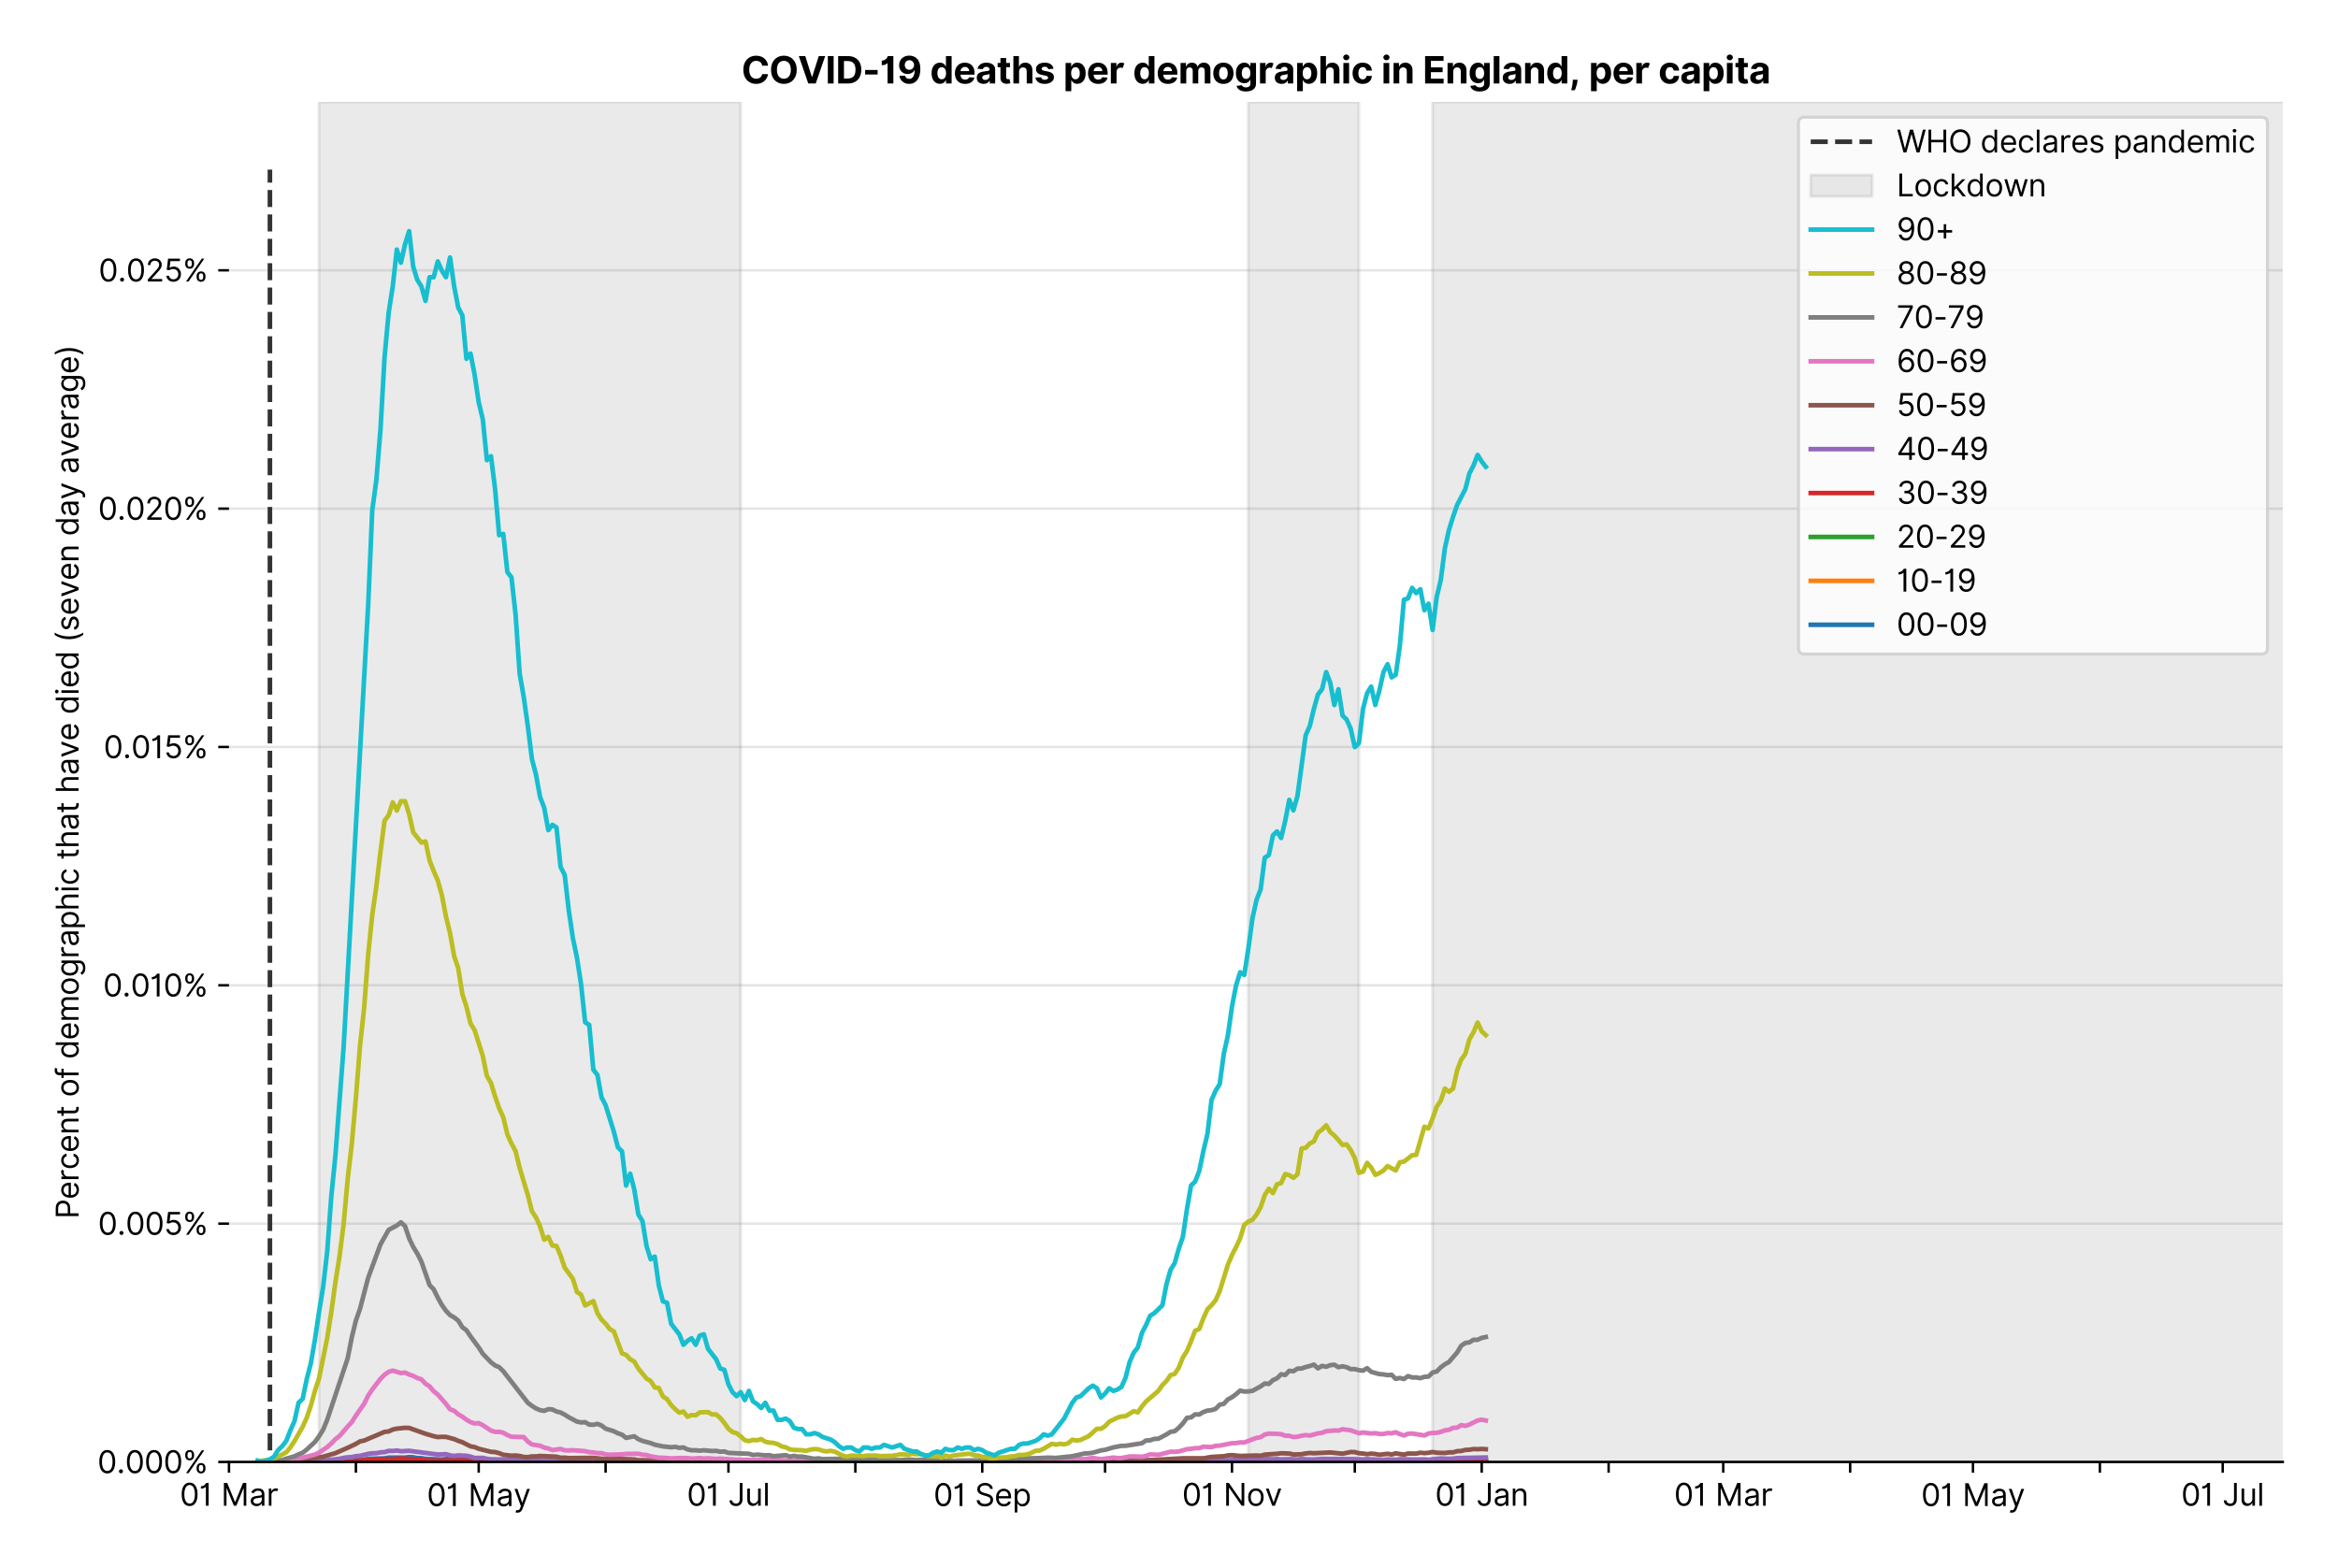 <?xml version="1.0" encoding="utf-8" standalone="no"?>
<!DOCTYPE svg PUBLIC "-//W3C//DTD SVG 1.1//EN"
  "http://www.w3.org/Graphics/SVG/1.1/DTD/svg11.dtd">
<svg version="1.1" viewBox="0 0 762.255 511.234" xmlns="http://www.w3.org/2000/svg" xmlns:xlink="http://www.w3.org/1999/xlink">
 <defs>
  <style type="text/css">*{stroke-linecap:butt;stroke-linejoin:round;}</style>
 </defs>
 <g id="figure_1">
  <g id="patch_1">
   <path d="M 0 511.234 
L 762.255 511.234 
L 762.255 0 
L 0 0 
z
" style="fill:#ffffff;"/>
  </g>
  <g id="axes_1">
   <g id="patch_2">
    <path d="M 74.655 476.745 
L 744.255 476.745 
L 744.255 33.225 
L 74.655 33.225 
z
" style="fill:#ffffff;"/>
   </g>
   <g id="matplotlib.axis_1">
    <g id="xtick_1">
     <g id="line2d_1">
      <defs>
       <path d="M 0 0 
L 0 3.5 
" id="meaa85f2bc9" style="stroke:#000000;stroke-width:0.8;"/>
      </defs>
      <g>
       <use style="stroke:#000000;stroke-width:0.8;" x="74.655" xlink:href="#meaa85f2bc9" y="476.745"/>
      </g>
     </g>
     <g id="text_1">
      <!-- 01 Mar -->
      <g transform="translate(58.618 491.018)scale(0.1 -0.1)">
       <defs>
        <path d="M 2000 -64 
Q 1230 -64 806 561 
Q 382 1186 382 2327 
Q 382 3459 809 4088 
Q 1236 4718 2000 4718 
Q 2764 4718 3191 4088 
Q 3618 3459 3618 2327 
Q 3618 1186 3194 561 
Q 2771 -64 2000 -64 
z
M 2000 436 
Q 2509 436 2791 927 
Q 3073 1418 3073 2327 
Q 3073 3234 2789 3730 
Q 2505 4227 2000 4227 
Q 1496 4227 1211 3730 
Q 927 3234 927 2327 
Q 927 1418 1210 927 
Q 1493 436 2000 436 
z
" id="Inter-Regular-30" transform="scale(0.016)"/>
        <path d="M 1973 4655 
L 1973 0 
L 1409 0 
L 1409 3836 
L 1373 3836 
Q 1341 3773 1209 3692 
Q 1077 3611 868 3551 
Q 659 3491 391 3491 
L 391 3964 
Q 661 3964 859 4061 
Q 1057 4159 1190 4291 
Q 1323 4423 1392 4529 
Q 1461 4636 1473 4655 
L 1973 4655 
z
" id="Inter-Regular-31" transform="scale(0.016)"/>
        <path id="Inter-Regular-20" transform="scale(0.016)"/>
        <path d="M 564 4655 
L 1236 4655 
L 2818 791 
L 2873 791 
L 4455 4655 
L 5127 4655 
L 5127 0 
L 4600 0 
L 4600 3536 
L 4555 3536 
L 3100 0 
L 2591 0 
L 1136 3536 
L 1091 3536 
L 1091 0 
L 564 0 
L 564 4655 
z
" id="Inter-Regular-4d" transform="scale(0.016)"/>
        <path d="M 1518 -82 
Q 1186 -82 916 44 
Q 646 170 486 410 
Q 327 650 327 991 
Q 327 1291 445 1478 
Q 564 1666 761 1773 
Q 959 1880 1199 1933 
Q 1439 1986 1682 2018 
Q 2000 2059 2199 2080 
Q 2398 2102 2490 2154 
Q 2582 2207 2582 2336 
L 2582 2355 
Q 2582 2691 2399 2877 
Q 2216 3064 1846 3064 
Q 1461 3064 1243 2895 
Q 1025 2727 936 2536 
L 427 2718 
Q 564 3036 792 3214 
Q 1021 3393 1292 3464 
Q 1564 3536 1827 3536 
Q 1996 3536 2215 3496 
Q 2434 3457 2640 3334 
Q 2846 3211 2982 2963 
Q 3118 2716 3118 2300 
L 3118 0 
L 2582 0 
L 2582 473 
L 2555 473 
Q 2500 359 2373 229 
Q 2246 100 2034 9 
Q 1823 -82 1518 -82 
z
M 1600 400 
Q 1918 400 2137 525 
Q 2357 650 2469 847 
Q 2582 1045 2582 1264 
L 2582 1755 
Q 2548 1714 2433 1681 
Q 2318 1648 2169 1624 
Q 2021 1600 1881 1583 
Q 1741 1566 1655 1555 
Q 1446 1527 1265 1467 
Q 1084 1407 974 1287 
Q 864 1168 864 964 
Q 864 684 1072 542 
Q 1280 400 1600 400 
z
" id="Inter-Regular-61" transform="scale(0.016)"/>
        <path d="M 491 0 
L 491 3491 
L 1009 3491 
L 1009 2964 
L 1046 2964 
Q 1139 3223 1389 3384 
Q 1639 3545 1955 3545 
Q 2100 3545 2209 3511 
Q 2318 3477 2400 3418 
L 2218 2964 
Q 2161 2993 2085 3010 
Q 2009 3027 1909 3027 
Q 1527 3027 1277 2794 
Q 1027 2561 1027 2209 
L 1027 0 
L 491 0 
z
" id="Inter-Regular-72" transform="scale(0.016)"/>
       </defs>
       <use xlink:href="#Inter-Regular-30"/>
       <use x="62.5" xlink:href="#Inter-Regular-31"/>
       <use x="106.676" xlink:href="#Inter-Regular-20"/>
       <use x="134.801" xlink:href="#Inter-Regular-4d"/>
       <use x="225.994" xlink:href="#Inter-Regular-61"/>
       <use x="282.386" xlink:href="#Inter-Regular-72"/>
      </g>
     </g>
    </g>
    <g id="xtick_2">
     <g id="line2d_2">
      <g>
       <use style="stroke:#000000;stroke-width:0.8;" x="116.031" xlink:href="#meaa85f2bc9" y="476.745"/>
      </g>
     </g>
    </g>
    <g id="xtick_3">
     <g id="line2d_3">
      <g>
       <use style="stroke:#000000;stroke-width:0.8;" x="156.073" xlink:href="#meaa85f2bc9" y="476.745"/>
      </g>
     </g>
     <g id="text_2">
      <!-- 01 May -->
      <g transform="translate(139.17 491.117)scale(0.1 -0.1)">
       <defs>
        <path d="M 818 -1355 
Q 682 -1355 575 -1333 
Q 468 -1311 427 -1291 
L 564 -818 
Q 857 -893 1053 -814 
Q 1250 -736 1391 -345 
L 1509 -18 
L 218 3491 
L 800 3491 
L 1764 709 
L 1800 709 
L 2764 3491 
L 3346 3491 
L 1846 -564 
Q 1550 -1355 818 -1355 
z
" id="Inter-Regular-79" transform="scale(0.016)"/>
       </defs>
       <use xlink:href="#Inter-Regular-30"/>
       <use x="62.5" xlink:href="#Inter-Regular-31"/>
       <use x="106.676" xlink:href="#Inter-Regular-20"/>
       <use x="134.801" xlink:href="#Inter-Regular-4d"/>
       <use x="225.994" xlink:href="#Inter-Regular-61"/>
       <use x="282.386" xlink:href="#Inter-Regular-79"/>
      </g>
     </g>
    </g>
    <g id="xtick_4">
     <g id="line2d_4">
      <g>
       <use style="stroke:#000000;stroke-width:0.8;" x="197.449" xlink:href="#meaa85f2bc9" y="476.745"/>
      </g>
     </g>
    </g>
    <g id="xtick_5">
     <g id="line2d_5">
      <g>
       <use style="stroke:#000000;stroke-width:0.8;" x="237.491" xlink:href="#meaa85f2bc9" y="476.745"/>
      </g>
     </g>
     <g id="text_3">
      <!-- 01 Jul -->
      <g transform="translate(223.947 491.018)scale(0.1 -0.1)">
       <defs>
        <path d="M 2346 4655 
L 2909 4655 
L 2909 1327 
Q 2909 657 2549 296 
Q 2189 -64 1582 -64 
Q 1200 -64 902 76 
Q 605 216 434 475 
Q 264 734 264 1091 
L 818 1091 
Q 818 795 1034 615 
Q 1250 436 1582 436 
Q 1948 436 2147 664 
Q 2346 893 2346 1327 
L 2346 4655 
z
" id="Inter-Regular-4a" transform="scale(0.016)"/>
        <path d="M 2691 1427 
L 2691 3491 
L 3227 3491 
L 3227 0 
L 2691 0 
L 2691 591 
L 2655 591 
Q 2532 325 2273 140 
Q 2014 -45 1618 -45 
Q 1127 -45 809 280 
Q 491 605 491 1273 
L 491 3491 
L 1027 3491 
L 1027 1309 
Q 1027 927 1242 700 
Q 1457 473 1791 473 
Q 1991 473 2199 575 
Q 2407 677 2549 888 
Q 2691 1100 2691 1427 
z
" id="Inter-Regular-75" transform="scale(0.016)"/>
        <path d="M 1027 4655 
L 1027 0 
L 491 0 
L 491 4655 
L 1027 4655 
z
" id="Inter-Regular-6c" transform="scale(0.016)"/>
       </defs>
       <use xlink:href="#Inter-Regular-30"/>
       <use x="62.5" xlink:href="#Inter-Regular-31"/>
       <use x="106.676" xlink:href="#Inter-Regular-20"/>
       <use x="134.801" xlink:href="#Inter-Regular-4a"/>
       <use x="189.063" xlink:href="#Inter-Regular-75"/>
       <use x="247.159" xlink:href="#Inter-Regular-6c"/>
      </g>
     </g>
    </g>
    <g id="xtick_6">
     <g id="line2d_6">
      <g>
       <use style="stroke:#000000;stroke-width:0.8;" x="278.867" xlink:href="#meaa85f2bc9" y="476.745"/>
      </g>
     </g>
    </g>
    <g id="xtick_7">
     <g id="line2d_7">
      <g>
       <use style="stroke:#000000;stroke-width:0.8;" x="320.243" xlink:href="#meaa85f2bc9" y="476.745"/>
      </g>
     </g>
     <g id="text_4">
      <!-- 01 Sep -->
      <g transform="translate(304.356 491.117)scale(0.1 -0.1)">
       <defs>
        <path d="M 3109 3491 
Q 3068 3836 2777 4027 
Q 2486 4218 2064 4218 
Q 1600 4218 1318 3999 
Q 1036 3780 1036 3445 
Q 1036 3195 1189 3042 
Q 1343 2889 1553 2803 
Q 1764 2718 1936 2673 
L 2409 2545 
Q 2591 2498 2815 2414 
Q 3039 2330 3244 2185 
Q 3450 2041 3584 1816 
Q 3718 1591 3718 1264 
Q 3718 886 3521 581 
Q 3325 277 2949 97 
Q 2573 -82 2036 -82 
Q 1286 -82 845 272 
Q 405 627 364 1200 
L 946 1200 
Q 968 936 1124 764 
Q 1280 593 1519 510 
Q 1759 427 2036 427 
Q 2359 427 2616 533 
Q 2873 639 3023 828 
Q 3173 1018 3173 1273 
Q 3173 1505 3043 1650 
Q 2914 1795 2702 1886 
Q 2491 1977 2246 2045 
L 1673 2209 
Q 1127 2366 809 2657 
Q 491 2948 491 3418 
Q 491 3809 703 4101 
Q 916 4393 1276 4555 
Q 1636 4718 2082 4718 
Q 2532 4718 2882 4558 
Q 3232 4398 3437 4120 
Q 3643 3843 3655 3491 
L 3109 3491 
z
" id="Inter-Regular-53" transform="scale(0.016)"/>
        <path d="M 1955 -73 
Q 1450 -73 1085 151 
Q 721 375 524 778 
Q 327 1182 327 1718 
Q 327 2255 524 2665 
Q 721 3075 1074 3305 
Q 1427 3536 1900 3536 
Q 2173 3536 2439 3445 
Q 2705 3355 2923 3151 
Q 3141 2948 3270 2614 
Q 3400 2280 3400 1791 
L 3400 1564 
L 866 1564 
Q 884 1005 1183 707 
Q 1482 409 1955 409 
Q 2271 409 2498 545 
Q 2725 682 2827 955 
L 3346 809 
Q 3223 414 2854 170 
Q 2486 -73 1955 -73 
z
M 866 2027 
L 2855 2027 
Q 2855 2470 2595 2762 
Q 2336 3055 1900 3055 
Q 1593 3055 1368 2911 
Q 1143 2768 1013 2533 
Q 884 2298 866 2027 
z
" id="Inter-Regular-65" transform="scale(0.016)"/>
        <path d="M 491 -1309 
L 491 3491 
L 1009 3491 
L 1009 2936 
L 1073 2936 
Q 1132 3027 1237 3169 
Q 1343 3311 1542 3423 
Q 1741 3536 2082 3536 
Q 2523 3536 2859 3315 
Q 3196 3095 3384 2690 
Q 3573 2286 3573 1736 
Q 3573 1182 3384 776 
Q 3196 370 2861 148 
Q 2527 -73 2091 -73 
Q 1755 -73 1552 39 
Q 1350 152 1241 296 
Q 1132 441 1073 536 
L 1027 536 
L 1027 -1309 
L 491 -1309 
z
M 1018 1745 
Q 1018 1152 1276 780 
Q 1534 409 2018 409 
Q 2355 409 2581 587 
Q 2807 766 2921 1069 
Q 3036 1373 3036 1745 
Q 3036 2114 2923 2410 
Q 2811 2707 2585 2881 
Q 2359 3055 2018 3055 
Q 1527 3055 1272 2693 
Q 1018 2332 1018 1745 
z
" id="Inter-Regular-70" transform="scale(0.016)"/>
       </defs>
       <use xlink:href="#Inter-Regular-30"/>
       <use x="62.5" xlink:href="#Inter-Regular-31"/>
       <use x="106.676" xlink:href="#Inter-Regular-20"/>
       <use x="134.801" xlink:href="#Inter-Regular-53"/>
       <use x="198.58" xlink:href="#Inter-Regular-65"/>
       <use x="256.818" xlink:href="#Inter-Regular-70"/>
      </g>
     </g>
    </g>
    <g id="xtick_8">
     <g id="line2d_8">
      <g>
       <use style="stroke:#000000;stroke-width:0.8;" x="360.285" xlink:href="#meaa85f2bc9" y="476.745"/>
      </g>
     </g>
    </g>
    <g id="xtick_9">
     <g id="line2d_9">
      <g>
       <use style="stroke:#000000;stroke-width:0.8;" x="401.661" xlink:href="#meaa85f2bc9" y="476.745"/>
      </g>
     </g>
     <g id="text_5">
      <!-- 01 Nov -->
      <g transform="translate(385.39 491.018)scale(0.1 -0.1)">
       <defs>
        <path d="M 4255 4655 
L 4255 0 
L 3709 0 
L 1173 3655 
L 1127 3655 
L 1127 0 
L 564 0 
L 564 4655 
L 1109 4655 
L 3655 991 
L 3700 991 
L 3700 4655 
L 4255 4655 
z
" id="Inter-Regular-4e" transform="scale(0.016)"/>
        <path d="M 1909 -73 
Q 1436 -73 1080 152 
Q 725 377 526 781 
Q 327 1186 327 1727 
Q 327 2273 526 2679 
Q 725 3086 1080 3311 
Q 1436 3536 1909 3536 
Q 2382 3536 2737 3311 
Q 3093 3086 3292 2679 
Q 3491 2273 3491 1727 
Q 3491 1186 3292 781 
Q 3093 377 2737 152 
Q 2382 -73 1909 -73 
z
M 1909 409 
Q 2268 409 2500 593 
Q 2732 777 2843 1077 
Q 2955 1377 2955 1727 
Q 2955 2077 2843 2379 
Q 2732 2682 2500 2868 
Q 2268 3055 1909 3055 
Q 1550 3055 1318 2868 
Q 1086 2682 975 2379 
Q 864 2077 864 1727 
Q 864 1377 975 1077 
Q 1086 777 1318 593 
Q 1550 409 1909 409 
z
" id="Inter-Regular-6f" transform="scale(0.016)"/>
        <path d="M 3346 3491 
L 2055 0 
L 1509 0 
L 218 3491 
L 800 3491 
L 1764 709 
L 1800 709 
L 2764 3491 
L 3346 3491 
z
" id="Inter-Regular-76" transform="scale(0.016)"/>
       </defs>
       <use xlink:href="#Inter-Regular-30"/>
       <use x="62.5" xlink:href="#Inter-Regular-31"/>
       <use x="106.676" xlink:href="#Inter-Regular-20"/>
       <use x="134.801" xlink:href="#Inter-Regular-4e"/>
       <use x="210.085" xlink:href="#Inter-Regular-6f"/>
       <use x="269.744" xlink:href="#Inter-Regular-76"/>
      </g>
     </g>
    </g>
    <g id="xtick_10">
     <g id="line2d_10">
      <g>
       <use style="stroke:#000000;stroke-width:0.8;" x="441.703" xlink:href="#meaa85f2bc9" y="476.745"/>
      </g>
     </g>
    </g>
    <g id="xtick_11">
     <g id="line2d_11">
      <g>
       <use style="stroke:#000000;stroke-width:0.8;" x="483.079" xlink:href="#meaa85f2bc9" y="476.745"/>
      </g>
     </g>
     <g id="text_6">
      <!-- 01 Jan -->
      <g transform="translate(467.88 491.018)scale(0.1 -0.1)">
       <defs>
        <path d="M 1027 2100 
L 1027 0 
L 491 0 
L 491 3491 
L 1009 3491 
L 1009 2945 
L 1055 2945 
Q 1177 3211 1427 3373 
Q 1677 3536 2073 3536 
Q 2602 3536 2928 3211 
Q 3255 2886 3255 2218 
L 3255 0 
L 2718 0 
L 2718 2182 
Q 2718 2593 2504 2824 
Q 2291 3055 1918 3055 
Q 1534 3055 1280 2806 
Q 1027 2557 1027 2100 
z
" id="Inter-Regular-6e" transform="scale(0.016)"/>
       </defs>
       <use xlink:href="#Inter-Regular-30"/>
       <use x="62.5" xlink:href="#Inter-Regular-31"/>
       <use x="106.676" xlink:href="#Inter-Regular-20"/>
       <use x="134.801" xlink:href="#Inter-Regular-4a"/>
       <use x="189.063" xlink:href="#Inter-Regular-61"/>
       <use x="245.455" xlink:href="#Inter-Regular-6e"/>
      </g>
     </g>
    </g>
    <g id="xtick_12">
     <g id="line2d_12">
      <g>
       <use style="stroke:#000000;stroke-width:0.8;" x="524.456" xlink:href="#meaa85f2bc9" y="476.745"/>
      </g>
     </g>
    </g>
    <g id="xtick_13">
     <g id="line2d_13">
      <g>
       <use style="stroke:#000000;stroke-width:0.8;" x="561.828" xlink:href="#meaa85f2bc9" y="476.745"/>
      </g>
     </g>
     <g id="text_7">
      <!-- 01 Mar -->
      <g transform="translate(545.791 491.018)scale(0.1 -0.1)">
       <use xlink:href="#Inter-Regular-30"/>
       <use x="62.5" xlink:href="#Inter-Regular-31"/>
       <use x="106.676" xlink:href="#Inter-Regular-20"/>
       <use x="134.801" xlink:href="#Inter-Regular-4d"/>
       <use x="225.994" xlink:href="#Inter-Regular-61"/>
       <use x="282.386" xlink:href="#Inter-Regular-72"/>
      </g>
     </g>
    </g>
    <g id="xtick_14">
     <g id="line2d_14">
      <g>
       <use style="stroke:#000000;stroke-width:0.8;" x="603.204" xlink:href="#meaa85f2bc9" y="476.745"/>
      </g>
     </g>
    </g>
    <g id="xtick_15">
     <g id="line2d_15">
      <g>
       <use style="stroke:#000000;stroke-width:0.8;" x="643.246" xlink:href="#meaa85f2bc9" y="476.745"/>
      </g>
     </g>
     <g id="text_8">
      <!-- 01 May -->
      <g transform="translate(626.343 491.117)scale(0.1 -0.1)">
       <use xlink:href="#Inter-Regular-30"/>
       <use x="62.5" xlink:href="#Inter-Regular-31"/>
       <use x="106.676" xlink:href="#Inter-Regular-20"/>
       <use x="134.801" xlink:href="#Inter-Regular-4d"/>
       <use x="225.994" xlink:href="#Inter-Regular-61"/>
       <use x="282.386" xlink:href="#Inter-Regular-79"/>
      </g>
     </g>
    </g>
    <g id="xtick_16">
     <g id="line2d_16">
      <g>
       <use style="stroke:#000000;stroke-width:0.8;" x="684.622" xlink:href="#meaa85f2bc9" y="476.745"/>
      </g>
     </g>
    </g>
    <g id="xtick_17">
     <g id="line2d_17">
      <g>
       <use style="stroke:#000000;stroke-width:0.8;" x="724.664" xlink:href="#meaa85f2bc9" y="476.745"/>
      </g>
     </g>
     <g id="text_9">
      <!-- 01 Jul -->
      <g transform="translate(711.12 491.018)scale(0.1 -0.1)">
       <use xlink:href="#Inter-Regular-30"/>
       <use x="62.5" xlink:href="#Inter-Regular-31"/>
       <use x="106.676" xlink:href="#Inter-Regular-20"/>
       <use x="134.801" xlink:href="#Inter-Regular-4a"/>
       <use x="189.063" xlink:href="#Inter-Regular-75"/>
       <use x="247.159" xlink:href="#Inter-Regular-6c"/>
      </g>
     </g>
    </g>
   </g>
   <g id="matplotlib.axis_2">
    <g id="ytick_1">
     <g id="line2d_18">
      <path clip-path="url(#p82225adcd7)" d="M 74.655 476.745 
L 744.255 476.745 
" style="fill:none;stroke:#e5e5e5;stroke-linecap:square;stroke-width:0.8;"/>
     </g>
     <g id="line2d_19">
      <defs>
       <path d="M 0 0 
L -3.5 0 
" id="m38fc35a68b" style="stroke:#000000;stroke-width:0.8;"/>
      </defs>
      <g>
       <use style="stroke:#000000;stroke-width:0.8;" x="74.655" xlink:href="#m38fc35a68b" y="476.745"/>
      </g>
     </g>
     <g id="text_10">
      <!-- 0.000% -->
      <g transform="translate(31.773 480.382)scale(0.1 -0.1)">
       <defs>
        <path d="M 882 -36 
Q 714 -36 593 84 
Q 473 205 473 373 
Q 473 541 593 661 
Q 714 782 882 782 
Q 1050 782 1170 661 
Q 1291 541 1291 373 
Q 1291 205 1170 84 
Q 1050 -36 882 -36 
z
" id="Inter-Regular-2e" transform="scale(0.016)"/>
        <path d="M 2855 873 
L 2855 1118 
Q 2855 1373 2960 1585 
Q 3066 1798 3269 1926 
Q 3473 2055 3764 2055 
Q 4059 2055 4259 1926 
Q 4459 1798 4561 1585 
Q 4664 1373 4664 1118 
L 4664 873 
Q 4664 618 4560 405 
Q 4457 193 4256 64 
Q 4055 -64 3764 -64 
Q 3468 -64 3266 64 
Q 3064 193 2959 405 
Q 2855 618 2855 873 
z
M 536 3536 
L 536 3782 
Q 536 4036 642 4248 
Q 748 4461 951 4589 
Q 1155 4718 1446 4718 
Q 1741 4718 1941 4589 
Q 2141 4461 2243 4248 
Q 2346 4036 2346 3782 
L 2346 3536 
Q 2346 3282 2242 3069 
Q 2139 2857 1937 2728 
Q 1736 2600 1446 2600 
Q 1150 2600 948 2728 
Q 746 2857 641 3069 
Q 536 3282 536 3536 
z
M 709 0 
L 3909 4655 
L 4427 4655 
L 1227 0 
L 709 0 
z
M 3318 1118 
L 3318 873 
Q 3318 661 3418 494 
Q 3518 327 3764 327 
Q 4002 327 4101 494 
Q 4200 661 4200 873 
L 4200 1118 
Q 4200 1330 4104 1497 
Q 4009 1664 3764 1664 
Q 3525 1664 3421 1497 
Q 3318 1330 3318 1118 
z
M 1000 3782 
L 1000 3536 
Q 1000 3325 1100 3158 
Q 1200 2991 1446 2991 
Q 1684 2991 1783 3158 
Q 1882 3325 1882 3536 
L 1882 3782 
Q 1882 3993 1786 4160 
Q 1691 4327 1446 4327 
Q 1207 4327 1103 4160 
Q 1000 3993 1000 3782 
z
" id="Inter-Regular-25" transform="scale(0.016)"/>
       </defs>
       <use xlink:href="#Inter-Regular-30"/>
       <use x="62.5" xlink:href="#Inter-Regular-2e"/>
       <use x="90.057" xlink:href="#Inter-Regular-30"/>
       <use x="152.557" xlink:href="#Inter-Regular-30"/>
       <use x="215.057" xlink:href="#Inter-Regular-30"/>
       <use x="277.557" xlink:href="#Inter-Regular-25"/>
      </g>
     </g>
    </g>
    <g id="ytick_2">
     <g id="line2d_20">
      <path clip-path="url(#p82225adcd7)" d="M 74.655 399.026 
L 744.255 399.026 
" style="fill:none;stroke:#e5e5e5;stroke-linecap:square;stroke-width:0.8;"/>
     </g>
     <g id="line2d_21">
      <g>
       <use style="stroke:#000000;stroke-width:0.8;" x="74.655" xlink:href="#m38fc35a68b" y="399.026"/>
      </g>
     </g>
     <g id="text_11">
      <!-- 0.005% -->
      <g transform="translate(31.944 402.663)scale(0.1 -0.1)">
       <defs>
        <path d="M 1936 -64 
Q 1536 -64 1216 95 
Q 896 255 702 532 
Q 509 809 491 1164 
L 1036 1164 
Q 1068 848 1324 642 
Q 1580 436 1936 436 
Q 2223 436 2447 570 
Q 2671 705 2799 940 
Q 2927 1175 2927 1473 
Q 2927 1777 2794 2017 
Q 2661 2257 2429 2395 
Q 2198 2534 1900 2536 
Q 1686 2539 1461 2472 
Q 1236 2405 1091 2300 
L 564 2364 
L 846 4655 
L 3264 4655 
L 3264 4155 
L 1318 4155 
L 1155 2782 
L 1182 2782 
Q 1325 2895 1541 2970 
Q 1757 3045 1991 3045 
Q 2418 3045 2753 2842 
Q 3089 2639 3281 2286 
Q 3473 1934 3473 1482 
Q 3473 1036 3274 687 
Q 3075 339 2727 137 
Q 2380 -64 1936 -64 
z
" id="Inter-Regular-35" transform="scale(0.016)"/>
       </defs>
       <use xlink:href="#Inter-Regular-30"/>
       <use x="62.5" xlink:href="#Inter-Regular-2e"/>
       <use x="90.057" xlink:href="#Inter-Regular-30"/>
       <use x="152.557" xlink:href="#Inter-Regular-30"/>
       <use x="215.057" xlink:href="#Inter-Regular-35"/>
       <use x="275.852" xlink:href="#Inter-Regular-25"/>
      </g>
     </g>
    </g>
    <g id="ytick_3">
     <g id="line2d_22">
      <path clip-path="url(#p82225adcd7)" d="M 74.655 321.307 
L 744.255 321.307 
" style="fill:none;stroke:#e5e5e5;stroke-linecap:square;stroke-width:0.8;"/>
     </g>
     <g id="line2d_23">
      <g>
       <use style="stroke:#000000;stroke-width:0.8;" x="74.655" xlink:href="#m38fc35a68b" y="321.307"/>
      </g>
     </g>
     <g id="text_12">
      <!-- 0.010% -->
      <g transform="translate(33.606 324.944)scale(0.1 -0.1)">
       <use xlink:href="#Inter-Regular-30"/>
       <use x="62.5" xlink:href="#Inter-Regular-2e"/>
       <use x="90.057" xlink:href="#Inter-Regular-30"/>
       <use x="152.557" xlink:href="#Inter-Regular-31"/>
       <use x="196.733" xlink:href="#Inter-Regular-30"/>
       <use x="259.233" xlink:href="#Inter-Regular-25"/>
      </g>
     </g>
    </g>
    <g id="ytick_4">
     <g id="line2d_24">
      <path clip-path="url(#p82225adcd7)" d="M 74.655 243.588 
L 744.255 243.588 
" style="fill:none;stroke:#e5e5e5;stroke-linecap:square;stroke-width:0.8;"/>
     </g>
     <g id="line2d_25">
      <g>
       <use style="stroke:#000000;stroke-width:0.8;" x="74.655" xlink:href="#m38fc35a68b" y="243.588"/>
      </g>
     </g>
     <g id="text_13">
      <!-- 0.015% -->
      <g transform="translate(33.777 247.225)scale(0.1 -0.1)">
       <use xlink:href="#Inter-Regular-30"/>
       <use x="62.5" xlink:href="#Inter-Regular-2e"/>
       <use x="90.057" xlink:href="#Inter-Regular-30"/>
       <use x="152.557" xlink:href="#Inter-Regular-31"/>
       <use x="196.733" xlink:href="#Inter-Regular-35"/>
       <use x="257.528" xlink:href="#Inter-Regular-25"/>
      </g>
     </g>
    </g>
    <g id="ytick_5">
     <g id="line2d_26">
      <path clip-path="url(#p82225adcd7)" d="M 74.655 165.869 
L 744.255 165.869 
" style="fill:none;stroke:#e5e5e5;stroke-linecap:square;stroke-width:0.8;"/>
     </g>
     <g id="line2d_27">
      <g>
       <use style="stroke:#000000;stroke-width:0.8;" x="74.655" xlink:href="#m38fc35a68b" y="165.869"/>
      </g>
     </g>
     <g id="text_14">
      <!-- 0.020% -->
      <g transform="translate(31.972 169.506)scale(0.1 -0.1)">
       <defs>
        <path d="M 482 0 
L 482 409 
L 2018 2091 
Q 2289 2386 2464 2605 
Q 2639 2825 2724 3019 
Q 2809 3214 2809 3427 
Q 2809 3795 2553 4011 
Q 2298 4227 1918 4227 
Q 1514 4227 1275 3985 
Q 1036 3743 1036 3345 
L 500 3345 
Q 500 3755 688 4064 
Q 877 4373 1203 4545 
Q 1530 4718 1936 4718 
Q 2346 4718 2661 4545 
Q 2977 4373 3156 4079 
Q 3336 3786 3336 3427 
Q 3336 3170 3244 2926 
Q 3152 2682 2926 2383 
Q 2700 2084 2300 1655 
L 1255 536 
L 1255 500 
L 3418 500 
L 3418 0 
L 482 0 
z
" id="Inter-Regular-32" transform="scale(0.016)"/>
       </defs>
       <use xlink:href="#Inter-Regular-30"/>
       <use x="62.5" xlink:href="#Inter-Regular-2e"/>
       <use x="90.057" xlink:href="#Inter-Regular-30"/>
       <use x="152.557" xlink:href="#Inter-Regular-32"/>
       <use x="213.068" xlink:href="#Inter-Regular-30"/>
       <use x="275.568" xlink:href="#Inter-Regular-25"/>
      </g>
     </g>
    </g>
    <g id="ytick_6">
     <g id="line2d_28">
      <path clip-path="url(#p82225adcd7)" d="M 74.655 88.15 
L 744.255 88.15 
" style="fill:none;stroke:#e5e5e5;stroke-linecap:square;stroke-width:0.8;"/>
     </g>
     <g id="line2d_29">
      <g>
       <use style="stroke:#000000;stroke-width:0.8;" x="74.655" xlink:href="#m38fc35a68b" y="88.15"/>
      </g>
     </g>
     <g id="text_15">
      <!-- 0.025% -->
      <g transform="translate(32.142 91.787)scale(0.1 -0.1)">
       <use xlink:href="#Inter-Regular-30"/>
       <use x="62.5" xlink:href="#Inter-Regular-2e"/>
       <use x="90.057" xlink:href="#Inter-Regular-30"/>
       <use x="152.557" xlink:href="#Inter-Regular-32"/>
       <use x="213.068" xlink:href="#Inter-Regular-35"/>
       <use x="273.864" xlink:href="#Inter-Regular-25"/>
      </g>
     </g>
    </g>
    <g id="text_16">
     <!-- Percent of demographic that have died (seven day average) -->
     <g transform="translate(25.614 397.458)rotate(-90)scale(0.1 -0.1)">
      <defs>
       <path d="M 564 0 
L 564 4655 
L 2136 4655 
Q 2684 4655 3033 4458 
Q 3382 4261 3550 3927 
Q 3718 3593 3718 3182 
Q 3718 2770 3551 2434 
Q 3384 2098 3036 1899 
Q 2689 1700 2146 1700 
L 1127 1700 
L 1127 0 
L 564 0 
z
M 1127 2200 
L 2127 2200 
Q 2689 2200 2926 2482 
Q 3164 2764 3164 3182 
Q 3164 3602 2925 3878 
Q 2686 4155 2118 4155 
L 1127 4155 
L 1127 2200 
z
" id="Inter-Regular-50" transform="scale(0.016)"/>
       <path d="M 1909 -73 
Q 1418 -73 1063 159 
Q 709 391 518 798 
Q 327 1205 327 1727 
Q 327 2259 524 2667 
Q 721 3075 1074 3305 
Q 1427 3536 1900 3536 
Q 2268 3536 2563 3400 
Q 2859 3264 3047 3018 
Q 3236 2773 3282 2445 
L 2746 2445 
Q 2684 2684 2474 2869 
Q 2264 3055 1909 3055 
Q 1439 3055 1151 2697 
Q 864 2339 864 1745 
Q 864 1139 1148 774 
Q 1432 409 1909 409 
Q 2223 409 2447 570 
Q 2671 732 2746 1018 
L 3282 1018 
Q 3236 709 3058 462 
Q 2880 216 2588 71 
Q 2296 -73 1909 -73 
z
" id="Inter-Regular-63" transform="scale(0.016)"/>
       <path d="M 2009 3491 
L 2009 3036 
L 1264 3036 
L 1264 1000 
Q 1264 773 1331 660 
Q 1398 548 1503 510 
Q 1609 473 1727 473 
Q 1816 473 1873 483 
Q 1930 493 1964 500 
L 2073 18 
Q 2018 -2 1920 -23 
Q 1823 -45 1673 -45 
Q 1446 -45 1228 52 
Q 1011 150 869 350 
Q 727 550 727 855 
L 727 3036 
L 200 3036 
L 200 3491 
L 727 3491 
L 727 4327 
L 1264 4327 
L 1264 3491 
L 2009 3491 
z
" id="Inter-Regular-74" transform="scale(0.016)"/>
       <path d="M 2046 3491 
L 2046 3036 
L 1264 3036 
L 1264 0 
L 727 0 
L 727 3036 
L 164 3036 
L 164 3491 
L 727 3491 
L 727 3973 
Q 727 4273 868 4473 
Q 1009 4673 1234 4773 
Q 1459 4873 1709 4873 
Q 1907 4873 2032 4841 
Q 2157 4809 2218 4782 
L 2064 4318 
Q 2023 4332 1951 4352 
Q 1880 4373 1764 4373 
Q 1498 4373 1381 4239 
Q 1264 4105 1264 3845 
L 1264 3491 
L 2046 3491 
z
" id="Inter-Regular-66" transform="scale(0.016)"/>
       <path d="M 1809 -73 
Q 1373 -73 1039 148 
Q 705 370 516 776 
Q 327 1182 327 1736 
Q 327 2286 516 2690 
Q 705 3095 1041 3315 
Q 1377 3536 1818 3536 
Q 2159 3536 2358 3423 
Q 2557 3311 2662 3169 
Q 2768 3027 2827 2936 
L 2873 2936 
L 2873 4655 
L 3409 4655 
L 3409 0 
L 2891 0 
L 2891 536 
L 2827 536 
Q 2768 441 2659 296 
Q 2550 152 2348 39 
Q 2146 -73 1809 -73 
z
M 1882 409 
Q 2366 409 2624 780 
Q 2882 1152 2882 1745 
Q 2882 2332 2627 2693 
Q 2373 3055 1882 3055 
Q 1541 3055 1315 2881 
Q 1089 2707 976 2410 
Q 864 2114 864 1745 
Q 864 1373 978 1069 
Q 1093 766 1319 587 
Q 1546 409 1882 409 
z
" id="Inter-Regular-64" transform="scale(0.016)"/>
       <path d="M 491 0 
L 491 3491 
L 1009 3491 
L 1009 2945 
L 1055 2945 
Q 1164 3225 1407 3380 
Q 1650 3536 1991 3536 
Q 2336 3536 2567 3380 
Q 2798 3225 2927 2945 
L 2964 2945 
Q 3098 3216 3366 3376 
Q 3634 3536 4009 3536 
Q 4477 3536 4775 3244 
Q 5073 2952 5073 2336 
L 5073 0 
L 4536 0 
L 4536 2336 
Q 4536 2723 4325 2889 
Q 4114 3055 3827 3055 
Q 3459 3055 3257 2833 
Q 3055 2611 3055 2273 
L 3055 0 
L 2509 0 
L 2509 2391 
Q 2509 2689 2316 2872 
Q 2123 3055 1818 3055 
Q 1609 3055 1428 2943 
Q 1248 2832 1137 2635 
Q 1027 2439 1027 2182 
L 1027 0 
L 491 0 
z
" id="Inter-Regular-6d" transform="scale(0.016)"/>
       <path d="M 1900 -1382 
Q 1316 -1382 976 -1169 
Q 636 -957 473 -682 
L 900 -382 
Q 973 -477 1084 -601 
Q 1196 -725 1390 -817 
Q 1584 -909 1900 -909 
Q 2323 -909 2598 -704 
Q 2873 -500 2873 -64 
L 2873 645 
L 2827 645 
Q 2768 550 2660 410 
Q 2552 270 2351 162 
Q 2150 55 1809 55 
Q 1386 55 1051 255 
Q 716 455 521 836 
Q 327 1218 327 1764 
Q 327 2300 516 2699 
Q 705 3098 1041 3317 
Q 1377 3536 1818 3536 
Q 2159 3536 2360 3423 
Q 2561 3311 2669 3169 
Q 2777 3027 2836 2936 
L 2891 2936 
L 2891 3491 
L 3409 3491 
L 3409 -100 
Q 3409 -550 3205 -833 
Q 3002 -1116 2660 -1249 
Q 2318 -1382 1900 -1382 
z
M 1882 536 
Q 2366 536 2624 864 
Q 2882 1193 2882 1773 
Q 2882 2339 2627 2697 
Q 2373 3055 1882 3055 
Q 1541 3055 1315 2882 
Q 1089 2709 976 2418 
Q 864 2127 864 1773 
Q 864 1227 1120 881 
Q 1377 536 1882 536 
z
" id="Inter-Regular-67" transform="scale(0.016)"/>
       <path d="M 1027 2100 
L 1027 0 
L 491 0 
L 491 4655 
L 1027 4655 
L 1027 2945 
L 1073 2945 
Q 1196 3216 1442 3376 
Q 1689 3536 2100 3536 
Q 2636 3536 2963 3213 
Q 3291 2891 3291 2218 
L 3291 0 
L 2755 0 
L 2755 2182 
Q 2755 2598 2540 2826 
Q 2325 3055 1946 3055 
Q 1548 3055 1287 2806 
Q 1027 2557 1027 2100 
z
" id="Inter-Regular-68" transform="scale(0.016)"/>
       <path d="M 491 0 
L 491 3491 
L 1027 3491 
L 1027 0 
L 491 0 
z
M 764 4073 
Q 607 4073 494 4179 
Q 382 4286 382 4436 
Q 382 4586 494 4693 
Q 607 4800 764 4800 
Q 921 4800 1033 4693 
Q 1146 4586 1146 4436 
Q 1146 4286 1033 4179 
Q 921 4073 764 4073 
z
" id="Inter-Regular-69" transform="scale(0.016)"/>
       <path d="M 682 1964 
Q 682 2823 906 3544 
Q 1130 4266 1546 4873 
L 2018 4873 
Q 1800 4573 1623 4095 
Q 1446 3618 1341 3061 
Q 1236 2505 1236 1964 
Q 1236 1423 1341 866 
Q 1446 309 1623 -168 
Q 1800 -645 2018 -945 
L 1546 -945 
Q 1130 -339 906 383 
Q 682 1105 682 1964 
z
" id="Inter-Regular-28" transform="scale(0.016)"/>
       <path d="M 2964 2709 
L 2482 2573 
Q 2411 2755 2245 2914 
Q 2080 3073 1727 3073 
Q 1407 3073 1194 2926 
Q 982 2780 982 2555 
Q 982 2355 1127 2239 
Q 1273 2123 1582 2045 
L 2100 1918 
Q 3027 1691 3027 973 
Q 3027 673 2855 436 
Q 2684 200 2377 63 
Q 2071 -73 1664 -73 
Q 1130 -73 780 159 
Q 430 391 336 836 
L 846 964 
Q 989 400 1655 400 
Q 2030 400 2251 560 
Q 2473 720 2473 945 
Q 2473 1316 1955 1436 
L 1373 1573 
Q 893 1686 669 1926 
Q 446 2166 446 2527 
Q 446 2823 613 3050 
Q 780 3277 1069 3406 
Q 1359 3536 1727 3536 
Q 2246 3536 2542 3309 
Q 2839 3082 2964 2709 
z
" id="Inter-Regular-73" transform="scale(0.016)"/>
       <path d="M 1638 1940 
Q 1638 1081 1414 359 
Q 1191 -362 775 -969 
L 302 -969 
Q 520 -669 697 -191 
Q 875 286 979 842 
Q 1084 1399 1084 1940 
Q 1084 2481 979 3038 
Q 875 3595 697 4072 
Q 520 4549 302 4849 
L 775 4849 
Q 1191 4243 1414 3521 
Q 1638 2799 1638 1940 
z
" id="Inter-Regular-29" transform="scale(0.016)"/>
      </defs>
      <use xlink:href="#Inter-Regular-50"/>
      <use x="63.494" xlink:href="#Inter-Regular-65"/>
      <use x="121.733" xlink:href="#Inter-Regular-72"/>
      <use x="160.085" xlink:href="#Inter-Regular-63"/>
      <use x="215.909" xlink:href="#Inter-Regular-65"/>
      <use x="274.148" xlink:href="#Inter-Regular-6e"/>
      <use x="332.671" xlink:href="#Inter-Regular-74"/>
      <use x="369.034" xlink:href="#Inter-Regular-20"/>
      <use x="397.159" xlink:href="#Inter-Regular-6f"/>
      <use x="456.818" xlink:href="#Inter-Regular-66"/>
      <use x="492.898" xlink:href="#Inter-Regular-20"/>
      <use x="521.023" xlink:href="#Inter-Regular-64"/>
      <use x="583.097" xlink:href="#Inter-Regular-65"/>
      <use x="641.335" xlink:href="#Inter-Regular-6d"/>
      <use x="728.267" xlink:href="#Inter-Regular-6f"/>
      <use x="787.926" xlink:href="#Inter-Regular-67"/>
      <use x="848.864" xlink:href="#Inter-Regular-72"/>
      <use x="887.216" xlink:href="#Inter-Regular-61"/>
      <use x="943.608" xlink:href="#Inter-Regular-70"/>
      <use x="1004.546" xlink:href="#Inter-Regular-68"/>
      <use x="1063.637" xlink:href="#Inter-Regular-69"/>
      <use x="1087.358" xlink:href="#Inter-Regular-63"/>
      <use x="1143.182" xlink:href="#Inter-Regular-20"/>
      <use x="1171.307" xlink:href="#Inter-Regular-74"/>
      <use x="1207.671" xlink:href="#Inter-Regular-68"/>
      <use x="1266.762" xlink:href="#Inter-Regular-61"/>
      <use x="1323.154" xlink:href="#Inter-Regular-74"/>
      <use x="1359.517" xlink:href="#Inter-Regular-20"/>
      <use x="1387.642" xlink:href="#Inter-Regular-68"/>
      <use x="1446.733" xlink:href="#Inter-Regular-61"/>
      <use x="1503.125" xlink:href="#Inter-Regular-76"/>
      <use x="1558.807" xlink:href="#Inter-Regular-65"/>
      <use x="1617.046" xlink:href="#Inter-Regular-20"/>
      <use x="1645.171" xlink:href="#Inter-Regular-64"/>
      <use x="1707.245" xlink:href="#Inter-Regular-69"/>
      <use x="1730.966" xlink:href="#Inter-Regular-65"/>
      <use x="1789.205" xlink:href="#Inter-Regular-64"/>
      <use x="1851.279" xlink:href="#Inter-Regular-20"/>
      <use x="1879.404" xlink:href="#Inter-Regular-28"/>
      <use x="1915.625" xlink:href="#Inter-Regular-73"/>
      <use x="1967.898" xlink:href="#Inter-Regular-65"/>
      <use x="2026.137" xlink:href="#Inter-Regular-76"/>
      <use x="2081.819" xlink:href="#Inter-Regular-65"/>
      <use x="2140.057" xlink:href="#Inter-Regular-6e"/>
      <use x="2198.58" xlink:href="#Inter-Regular-20"/>
      <use x="2226.705" xlink:href="#Inter-Regular-64"/>
      <use x="2288.779" xlink:href="#Inter-Regular-61"/>
      <use x="2345.171" xlink:href="#Inter-Regular-79"/>
      <use x="2400.853" xlink:href="#Inter-Regular-20"/>
      <use x="2428.978" xlink:href="#Inter-Regular-61"/>
      <use x="2485.37" xlink:href="#Inter-Regular-76"/>
      <use x="2541.052" xlink:href="#Inter-Regular-65"/>
      <use x="2599.29" xlink:href="#Inter-Regular-72"/>
      <use x="2637.643" xlink:href="#Inter-Regular-61"/>
      <use x="2694.035" xlink:href="#Inter-Regular-67"/>
      <use x="2754.972" xlink:href="#Inter-Regular-65"/>
      <use x="2813.211" xlink:href="#Inter-Regular-29"/>
     </g>
    </g>
   </g>
   <g id="patch_3">
    <path clip-path="url(#p82225adcd7)" d="M 104.019 476.745 
L 104.019 33.225 
L 241.495 33.225 
L 241.495 476.745 
z
" style="fill:#777777;opacity:0.15;stroke:#777777;stroke-linejoin:miter;"/>
   </g>
   <g id="patch_4">
    <path clip-path="url(#p82225adcd7)" d="M 407 476.745 
L 407 33.225 
L 443.038 33.225 
L 443.038 476.745 
z
" style="fill:#777777;opacity:0.15;stroke:#777777;stroke-linejoin:miter;"/>
   </g>
   <g id="patch_5">
    <path clip-path="url(#p82225adcd7)" d="M 467.063 476.745 
L 467.063 33.225 
L 970.253 33.225 
L 970.253 476.745 
z
" style="fill:#777777;opacity:0.15;stroke:#777777;stroke-linejoin:miter;"/>
   </g>
   <g id="LineCollection_1">
    <path clip-path="url(#p82225adcd7)" d="M 88.002 496.814 
L 88.002 55.301 
" style="fill:none;stroke:#333333;stroke-dasharray:5.55,2.4;stroke-dashoffset:0;stroke-width:1.5;"/>
   </g>
   <g id="line2d_30">
    <path clip-path="url(#p82225adcd7)" d="M 83.998 476.745 
L 90.671 476.68 
L 104.019 476.583 
L 110.692 476.355 
L 113.362 476.258 
L 116.031 476.096 
L 118.7 475.998 
L 120.035 475.706 
L 125.374 475.576 
L 126.709 475.316 
L 132.048 475.316 
L 133.382 475.154 
L 134.717 475.219 
L 136.052 475.479 
L 137.387 475.511 
L 138.721 475.738 
L 144.06 475.966 
L 145.395 475.771 
L 148.064 475.901 
L 150.734 475.738 
L 154.738 476.388 
L 156.073 476.42 
L 157.407 476.323 
L 160.077 476.518 
L 164.081 476.388 
L 169.42 476.583 
L 178.763 476.453 
L 189.441 476.648 
L 193.445 476.615 
L 196.114 476.713 
L 205.457 476.615 
L 208.127 476.55 
L 216.135 476.648 
L 218.805 476.615 
L 226.813 476.68 
L 229.482 476.745 
L 362.955 476.648 
L 369.628 476.583 
L 409.67 476.485 
L 419.013 476.355 
L 427.021 476.453 
L 429.691 476.388 
L 453.716 476.485 
L 455.05 476.55 
L 456.385 476.453 
L 461.724 476.55 
L 464.393 476.453 
L 467.063 476.453 
L 469.732 476.355 
L 480.41 476.29 
L 481.745 476.225 
L 484.414 476.355 
L 484.414 476.355 
" style="fill:none;stroke:#1f77b4;stroke-linecap:square;stroke-width:1.5;"/>
   </g>
   <g id="line2d_31">
    <path clip-path="url(#p82225adcd7)" d="M 83.998 476.745 
L 118.7 476.642 
L 122.705 476.642 
L 484.414 476.745 
L 484.414 476.745 
" style="fill:none;stroke:#ff7f0e;stroke-linecap:square;stroke-width:1.5;"/>
   </g>
   <g id="line2d_32">
    <path clip-path="url(#p82225adcd7)" d="M 83.998 476.745 
L 108.023 476.654 
L 113.362 476.471 
L 116.031 476.319 
L 120.035 476.319 
L 122.705 476.349 
L 124.039 476.41 
L 126.709 476.379 
L 129.378 476.379 
L 134.717 476.593 
L 145.395 476.41 
L 152.069 476.654 
L 484.414 476.654 
L 484.414 476.654 
" style="fill:none;stroke:#2ca02c;stroke-linecap:square;stroke-width:1.5;"/>
   </g>
   <g id="line2d_33">
    <path clip-path="url(#p82225adcd7)" d="M 83.998 476.745 
L 101.349 476.657 
L 105.353 476.509 
L 106.688 476.362 
L 112.027 476.274 
L 113.362 476.333 
L 114.696 476.274 
L 116.031 476.333 
L 118.7 476.127 
L 120.035 476.127 
L 124.039 475.803 
L 126.709 475.773 
L 128.044 475.832 
L 129.378 475.656 
L 132.048 475.626 
L 133.382 475.803 
L 137.387 475.95 
L 140.056 476.303 
L 150.734 476.156 
L 158.742 476.421 
L 166.75 476.539 
L 172.089 476.48 
L 186.771 476.716 
L 373.632 476.627 
L 378.971 476.598 
L 409.67 476.539 
L 412.339 476.451 
L 419.013 476.509 
L 423.017 476.421 
L 429.691 476.362 
L 443.038 476.421 
L 445.707 476.598 
L 447.042 476.509 
L 448.377 476.598 
L 455.05 476.362 
L 456.385 476.451 
L 457.72 476.421 
L 460.389 476.509 
L 468.398 476.598 
L 471.067 476.509 
L 473.736 476.509 
L 476.406 476.362 
L 483.079 476.097 
L 484.414 476.156 
L 484.414 476.156 
" style="fill:none;stroke:#d62728;stroke-linecap:square;stroke-width:1.5;"/>
   </g>
   <g id="line2d_34">
    <path clip-path="url(#p82225adcd7)" d="M 83.998 476.745 
L 90.671 476.683 
L 98.68 476.62 
L 106.688 476.184 
L 110.692 475.717 
L 112.027 475.406 
L 113.362 475.219 
L 114.696 475.157 
L 116.031 474.845 
L 117.366 474.752 
L 120.035 474.098 
L 121.37 473.911 
L 122.705 473.88 
L 124.039 473.6 
L 125.374 473.537 
L 126.709 473.132 
L 128.044 473.164 
L 129.378 473.008 
L 130.713 473.257 
L 133.382 473.101 
L 142.725 474.316 
L 145.395 474.191 
L 146.73 474.596 
L 148.064 474.783 
L 149.399 474.596 
L 152.069 474.721 
L 153.403 475.001 
L 154.738 475.437 
L 157.407 475.406 
L 158.742 475.717 
L 160.077 475.873 
L 168.085 475.998 
L 169.42 475.966 
L 170.755 476.06 
L 172.089 475.966 
L 178.763 476.184 
L 188.106 476.247 
L 189.441 476.371 
L 192.11 476.371 
L 197.449 476.527 
L 204.123 476.465 
L 206.792 476.402 
L 209.462 476.34 
L 213.466 476.527 
L 216.135 476.62 
L 217.47 476.714 
L 220.139 476.652 
L 224.143 476.652 
L 236.156 476.558 
L 240.16 476.558 
L 245.499 476.652 
L 252.173 476.714 
L 272.193 476.62 
L 276.198 476.527 
L 286.875 476.683 
L 290.88 476.652 
L 298.888 476.745 
L 348.273 476.652 
L 353.611 476.62 
L 366.959 476.527 
L 369.628 476.496 
L 376.302 476.558 
L 380.306 476.496 
L 384.31 476.247 
L 389.649 476.153 
L 393.653 476.091 
L 397.657 476.247 
L 402.996 476.06 
L 404.331 475.873 
L 408.335 475.593 
L 409.67 475.748 
L 413.674 475.811 
L 415.009 475.873 
L 416.343 475.78 
L 417.678 475.904 
L 420.348 475.811 
L 423.017 475.935 
L 424.352 475.78 
L 427.021 475.935 
L 428.356 475.935 
L 431.025 475.748 
L 441.703 475.811 
L 444.373 475.904 
L 445.707 475.811 
L 449.711 475.998 
L 451.046 476.029 
L 452.381 475.904 
L 455.05 475.998 
L 456.385 475.842 
L 461.724 475.935 
L 464.393 475.873 
L 465.728 475.998 
L 469.732 475.593 
L 472.402 475.717 
L 473.736 475.655 
L 475.071 475.468 
L 484.414 475.281 
L 484.414 475.281 
" style="fill:none;stroke:#9467bd;stroke-linecap:square;stroke-width:1.5;"/>
   </g>
   <g id="line2d_35">
    <path clip-path="url(#p82225adcd7)" d="M 83.998 476.716 
L 93.341 476.657 
L 97.345 476.423 
L 98.68 476.247 
L 100.014 475.954 
L 101.349 475.807 
L 102.684 475.456 
L 105.353 475.045 
L 109.357 473.873 
L 113.362 472.115 
L 116.031 470.855 
L 117.366 470.035 
L 118.7 469.771 
L 125.374 466.929 
L 126.709 466.782 
L 128.044 466.167 
L 129.378 465.874 
L 132.048 465.61 
L 133.382 465.64 
L 138.721 467.544 
L 141.391 468.335 
L 142.725 468.628 
L 144.06 468.54 
L 145.395 468.57 
L 148.064 469.273 
L 149.399 469.859 
L 150.734 470.299 
L 153.403 471.646 
L 154.738 471.881 
L 156.073 472.438 
L 160.077 473.434 
L 161.412 473.522 
L 162.746 473.873 
L 164.081 474.401 
L 166.75 474.694 
L 168.085 474.635 
L 169.42 474.782 
L 170.755 475.104 
L 172.089 475.163 
L 173.424 474.928 
L 174.759 474.928 
L 176.094 474.782 
L 181.432 475.016 
L 182.767 475.368 
L 184.102 475.339 
L 185.437 475.485 
L 193.445 475.397 
L 197.449 475.837 
L 198.784 475.632 
L 206.792 475.925 
L 208.127 476.159 
L 212.131 476.218 
L 214.8 476.305 
L 218.805 476.335 
L 222.809 476.305 
L 230.817 476.393 
L 236.156 476.364 
L 240.16 476.423 
L 242.83 476.335 
L 245.499 476.393 
L 249.503 476.423 
L 253.507 476.598 
L 260.181 476.657 
L 266.855 476.598 
L 270.859 476.598 
L 274.863 476.598 
L 329.586 476.628 
L 332.256 476.745 
L 337.595 476.716 
L 348.273 476.628 
L 356.281 476.511 
L 360.285 476.511 
L 364.289 476.423 
L 376.302 476.071 
L 385.645 475.544 
L 392.318 475.544 
L 394.988 475.104 
L 398.992 474.87 
L 400.327 474.606 
L 401.661 474.518 
L 404.331 474.782 
L 409.67 474.635 
L 411.004 474.723 
L 412.339 474.342 
L 416.343 474.079 
L 417.678 473.903 
L 420.348 473.991 
L 421.682 474.313 
L 424.352 474.225 
L 425.686 473.961 
L 427.021 473.815 
L 428.356 473.903 
L 433.695 473.639 
L 437.699 474.049 
L 440.368 473.492 
L 441.703 473.522 
L 443.038 473.903 
L 444.373 473.991 
L 445.707 474.196 
L 447.042 474.02 
L 448.377 474.137 
L 449.711 474.401 
L 452.381 474.079 
L 453.716 474.313 
L 455.05 473.932 
L 457.72 474.372 
L 459.054 473.991 
L 461.724 474.02 
L 463.059 473.727 
L 464.393 473.873 
L 465.728 473.756 
L 467.063 473.492 
L 468.398 473.727 
L 471.067 473.815 
L 472.402 473.61 
L 473.736 473.61 
L 475.071 473.229 
L 476.406 473.17 
L 477.741 472.819 
L 479.075 472.76 
L 480.41 472.526 
L 481.745 472.584 
L 483.079 472.496 
L 484.414 472.584 
L 484.414 472.584 
" style="fill:none;stroke:#8c564b;stroke-linecap:square;stroke-width:1.5;"/>
   </g>
   <g id="line2d_36">
    <path clip-path="url(#p82225adcd7)" d="M 83.998 476.707 
L 90.671 476.444 
L 92.006 476.369 
L 93.341 476.144 
L 94.676 476.069 
L 96.01 475.768 
L 97.345 475.655 
L 102.684 474.34 
L 104.019 473.701 
L 106.688 471.897 
L 108.023 470.694 
L 109.357 469.304 
L 110.692 468.289 
L 113.362 465.17 
L 114.696 463.742 
L 116.031 461.637 
L 118.7 457.804 
L 120.035 455.098 
L 121.37 453.106 
L 124.039 449.649 
L 125.374 448.296 
L 126.709 447.356 
L 128.044 446.943 
L 130.713 447.77 
L 132.048 447.582 
L 133.382 448.22 
L 134.717 448.671 
L 136.052 449.386 
L 137.387 449.799 
L 138.721 451.227 
L 140.056 452.091 
L 141.391 453.67 
L 142.725 454.76 
L 145.395 457.804 
L 146.73 459.57 
L 148.064 460.059 
L 149.399 461.186 
L 150.734 461.975 
L 152.069 462.953 
L 153.403 463.742 
L 154.738 464.193 
L 156.073 464.08 
L 157.407 464.756 
L 160.077 466.523 
L 161.412 466.936 
L 162.746 466.899 
L 164.081 467.199 
L 165.416 467.988 
L 166.75 468.515 
L 170.755 468.627 
L 172.089 470.093 
L 173.424 471.033 
L 176.094 471.446 
L 177.428 472.047 
L 178.763 472.348 
L 180.098 472.874 
L 182.767 472.498 
L 184.102 472.949 
L 185.437 472.987 
L 186.771 472.912 
L 190.775 473.212 
L 192.11 473.551 
L 193.445 473.626 
L 194.78 473.851 
L 196.114 473.851 
L 197.449 474.265 
L 198.784 474.377 
L 201.453 474.302 
L 202.788 474.265 
L 204.123 474.114 
L 208.127 474.077 
L 209.462 474.377 
L 210.796 474.49 
L 212.131 474.903 
L 214.8 475.354 
L 216.135 475.354 
L 218.805 475.58 
L 221.474 475.467 
L 224.143 475.467 
L 225.478 475.655 
L 228.148 475.467 
L 229.482 475.618 
L 230.817 475.542 
L 233.487 475.73 
L 234.821 475.655 
L 240.16 476.031 
L 244.164 476.031 
L 245.499 476.144 
L 248.168 476.069 
L 252.173 475.993 
L 260.181 476.407 
L 261.516 476.332 
L 265.52 476.369 
L 266.855 476.219 
L 268.189 476.181 
L 270.859 476.369 
L 273.528 476.256 
L 280.202 476.369 
L 281.537 476.294 
L 285.541 476.332 
L 286.875 476.294 
L 288.21 476.369 
L 289.545 476.332 
L 290.88 476.482 
L 296.218 476.557 
L 308.231 476.482 
L 312.235 476.332 
L 316.239 476.407 
L 317.574 476.369 
L 322.913 476.595 
L 326.917 476.632 
L 329.586 476.369 
L 336.26 476.256 
L 338.93 476.407 
L 345.603 476.106 
L 346.938 476.144 
L 349.607 475.693 
L 352.277 475.805 
L 353.611 475.805 
L 356.281 475.43 
L 358.95 475.843 
L 362.955 475.317 
L 364.289 475.467 
L 365.624 475.467 
L 368.293 474.941 
L 370.963 474.979 
L 372.298 475.054 
L 373.632 474.753 
L 374.967 474.265 
L 377.636 474.415 
L 381.641 473.4 
L 382.975 473.438 
L 384.31 473.325 
L 386.979 472.573 
L 388.314 472.461 
L 389.649 472.235 
L 390.984 472.235 
L 392.318 471.747 
L 394.988 471.897 
L 396.323 471.484 
L 397.657 471.408 
L 401.661 470.619 
L 402.996 470.582 
L 404.331 470.356 
L 405.666 470.394 
L 408.335 469.379 
L 409.67 468.89 
L 411.004 468.665 
L 412.339 467.801 
L 413.674 467.5 
L 416.343 467.575 
L 417.678 467.688 
L 419.013 468.176 
L 420.348 468.214 
L 421.682 468.627 
L 423.017 468.515 
L 424.352 468.176 
L 425.686 467.988 
L 427.021 468.139 
L 429.691 467.425 
L 431.025 467.237 
L 432.36 466.711 
L 435.029 466.485 
L 436.364 466.523 
L 437.699 466.072 
L 440.368 466.41 
L 443.038 467.387 
L 444.373 467.124 
L 447.042 467.462 
L 448.377 467.35 
L 449.711 467.613 
L 451.046 467.613 
L 452.381 467.312 
L 453.716 467.387 
L 455.05 467.049 
L 456.385 467.65 
L 457.72 468.101 
L 459.054 467.537 
L 460.389 467.462 
L 464.393 468.101 
L 465.728 467.462 
L 467.063 467.274 
L 468.398 467.237 
L 469.732 466.936 
L 471.067 466.448 
L 472.402 466.26 
L 473.736 465.621 
L 475.071 465.546 
L 476.406 464.719 
L 477.741 464.982 
L 479.075 464.531 
L 481.745 463.216 
L 483.079 462.953 
L 484.414 463.216 
L 484.414 463.216 
" style="fill:none;stroke:#e377c2;stroke-linecap:square;stroke-width:1.5;"/>
   </g>
   <g id="line2d_37">
    <path clip-path="url(#p82225adcd7)" d="M 83.998 476.604 
L 86.667 476.51 
L 90.671 476.322 
L 92.006 476.133 
L 93.341 475.663 
L 96.01 474.91 
L 97.345 474.252 
L 98.68 473.734 
L 100.014 472.699 
L 102.684 470.206 
L 104.019 468.371 
L 105.353 466.207 
L 106.688 462.961 
L 113.362 442.919 
L 114.696 436.098 
L 116.031 430.641 
L 117.366 426.83 
L 120.035 416.668 
L 124.039 405.801 
L 126.709 401.049 
L 129.378 399.638 
L 130.713 398.603 
L 132.048 399.826 
L 133.382 403.778 
L 134.717 406.6 
L 136.052 408.765 
L 137.387 411.399 
L 140.056 419.067 
L 141.391 420.432 
L 142.725 423.16 
L 144.06 425.56 
L 145.395 427.442 
L 146.73 428.853 
L 148.064 429.606 
L 149.399 430.641 
L 150.734 432.805 
L 152.069 433.793 
L 153.403 435.769 
L 156.073 439.391 
L 157.407 441.461 
L 160.077 444.237 
L 161.412 445.272 
L 162.746 445.836 
L 164.081 447.154 
L 172.089 457.456 
L 173.424 458.444 
L 174.759 459.291 
L 176.094 459.856 
L 177.428 460.091 
L 178.763 459.526 
L 180.098 459.621 
L 181.432 460.279 
L 182.767 460.608 
L 184.102 461.314 
L 185.437 462.161 
L 188.106 463.572 
L 189.441 463.855 
L 190.775 463.761 
L 192.11 464.56 
L 193.445 464.607 
L 194.78 464.325 
L 196.114 464.843 
L 197.449 465.878 
L 200.119 466.724 
L 201.453 467.383 
L 202.788 467.853 
L 204.123 468.888 
L 206.792 468.371 
L 208.127 469.312 
L 209.462 469.876 
L 212.131 470.582 
L 213.466 471.1 
L 216.135 471.664 
L 218.805 471.946 
L 220.139 471.805 
L 221.474 472.135 
L 222.809 471.993 
L 224.143 472.652 
L 225.478 472.934 
L 226.813 472.934 
L 228.148 473.075 
L 229.482 472.934 
L 232.152 473.17 
L 233.487 473.123 
L 234.821 473.405 
L 236.156 473.311 
L 237.491 473.781 
L 241.495 473.969 
L 244.164 474.063 
L 245.499 474.487 
L 246.834 474.346 
L 249.503 474.581 
L 250.838 474.534 
L 252.173 474.863 
L 256.177 474.534 
L 257.512 475.004 
L 258.846 474.769 
L 260.181 475.004 
L 261.516 475.004 
L 264.185 475.475 
L 265.52 475.71 
L 266.855 475.569 
L 268.189 475.804 
L 273.528 475.71 
L 274.863 475.71 
L 276.198 475.898 
L 277.532 475.757 
L 285.541 476.086 
L 286.875 476.228 
L 292.214 476.133 
L 293.549 476.133 
L 296.218 475.945 
L 298.888 476.133 
L 300.223 476.039 
L 310.9 476.463 
L 312.235 476.322 
L 318.909 476.228 
L 320.243 476.18 
L 321.578 476.275 
L 322.913 476.133 
L 325.582 476.133 
L 330.921 475.851 
L 333.591 475.71 
L 334.925 475.569 
L 338.93 475.475 
L 341.599 475.334 
L 344.268 475.428 
L 349.607 474.863 
L 353.611 473.969 
L 354.946 473.922 
L 356.281 473.734 
L 358.95 472.981 
L 360.285 472.793 
L 362.955 471.993 
L 365.624 471.476 
L 366.959 471.476 
L 372.298 470.629 
L 373.632 469.735 
L 374.967 469.688 
L 376.302 469.218 
L 377.636 469.171 
L 380.306 467.759 
L 381.641 466.913 
L 382.975 466.724 
L 384.31 465.595 
L 385.645 464.184 
L 386.979 462.349 
L 388.314 462.208 
L 389.649 461.22 
L 390.984 461.267 
L 392.318 460.467 
L 393.653 459.997 
L 394.988 459.856 
L 396.323 459.432 
L 397.657 458.068 
L 398.992 457.786 
L 400.327 456.327 
L 401.661 455.622 
L 402.996 454.634 
L 404.331 453.458 
L 405.666 453.787 
L 407 453.74 
L 408.335 453.552 
L 411.004 452.093 
L 412.339 451.152 
L 413.674 451.294 
L 415.009 450.07 
L 416.343 449.459 
L 417.678 448.141 
L 419.013 448.377 
L 420.348 447.012 
L 421.682 447.154 
L 423.017 446.307 
L 424.352 446.26 
L 425.686 445.789 
L 427.021 445.46 
L 428.356 444.989 
L 429.691 446.213 
L 431.025 445.413 
L 432.36 445.695 
L 433.695 445.178 
L 435.029 445.036 
L 436.364 445.836 
L 437.699 445.554 
L 439.034 445.836 
L 440.368 446.495 
L 441.703 446.448 
L 443.038 446.824 
L 444.373 446.965 
L 445.707 446.166 
L 447.042 447.342 
L 449.711 448.094 
L 451.046 448.189 
L 452.381 448.424 
L 453.716 448.33 
L 455.05 449.647 
L 456.385 449.365 
L 457.72 449.694 
L 459.054 448.753 
L 460.389 449.176 
L 461.724 449.176 
L 463.059 449.412 
L 464.393 448.988 
L 465.728 448.894 
L 467.063 447.577 
L 468.398 447.248 
L 469.732 445.883 
L 471.067 444.895 
L 472.402 444.143 
L 475.071 441.038 
L 476.406 438.827 
L 477.741 437.933 
L 479.075 437.744 
L 480.41 436.898 
L 481.745 436.898 
L 483.079 436.286 
L 484.414 436.004 
L 484.414 436.004 
" style="fill:none;stroke:#7f7f7f;stroke-linecap:square;stroke-width:1.5;"/>
   </g>
   <g id="line2d_38">
    <path clip-path="url(#p82225adcd7)" d="M 83.998 476.458 
L 88.002 476.075 
L 90.671 475.022 
L 93.341 473.586 
L 94.676 471.959 
L 96.01 469.948 
L 98.68 465.258 
L 100.014 462.29 
L 101.349 458.366 
L 102.684 453.484 
L 104.019 449.463 
L 106.688 436.253 
L 108.023 427.829 
L 109.357 418.065 
L 110.692 409.737 
L 112.027 399.207 
L 113.362 384.465 
L 114.696 372.978 
L 116.031 358.045 
L 117.366 341.102 
L 118.7 328.849 
L 120.035 311.331 
L 121.37 298.312 
L 122.705 289.027 
L 124.039 277.827 
L 125.374 267.584 
L 126.709 265.861 
L 128.044 261.649 
L 129.378 264.329 
L 130.713 261.266 
L 132.048 261.266 
L 133.382 265.478 
L 134.717 271.413 
L 137.387 274.764 
L 138.721 274.381 
L 140.056 280.603 
L 141.391 284.049 
L 142.725 287.112 
L 144.06 291.898 
L 145.395 298.886 
L 146.73 304.343 
L 148.064 311.809 
L 149.399 315.734 
L 150.734 324.158 
L 152.069 328.274 
L 153.403 333.731 
L 154.738 335.932 
L 157.407 344.356 
L 158.742 350.866 
L 160.077 353.163 
L 161.412 357.566 
L 162.746 361.395 
L 164.081 364.363 
L 165.416 369.915 
L 166.75 372.883 
L 168.085 375.371 
L 169.42 380.828 
L 172.089 389.73 
L 173.424 394.995 
L 174.759 397.005 
L 176.094 399.973 
L 177.428 404.281 
L 178.763 403.323 
L 180.098 406.195 
L 181.432 406.291 
L 182.767 409.45 
L 184.102 413.375 
L 186.771 417.012 
L 188.106 421.32 
L 189.441 422.181 
L 190.775 425.723 
L 193.445 424.287 
L 194.78 428.212 
L 196.114 430.318 
L 197.449 431.658 
L 198.784 433.381 
L 200.119 434.147 
L 202.788 441.326 
L 204.123 441.805 
L 205.457 443.241 
L 206.792 444.007 
L 208.127 446.304 
L 210.796 449.559 
L 212.131 450.325 
L 213.466 452.431 
L 214.8 452.622 
L 216.135 455.398 
L 217.47 456.26 
L 218.805 458.174 
L 220.139 459.514 
L 221.474 460.663 
L 222.809 460.28 
L 224.143 462.003 
L 225.478 461.429 
L 226.813 461.525 
L 228.148 460.567 
L 230.817 460.472 
L 232.152 461.237 
L 233.487 461.237 
L 234.821 462.386 
L 236.156 464.013 
L 237.491 465.928 
L 238.825 466.981 
L 240.16 467.364 
L 241.495 468.417 
L 242.83 469.661 
L 244.164 469.948 
L 245.499 469.566 
L 246.834 469.661 
L 248.168 469.278 
L 249.503 470.14 
L 250.838 470.427 
L 252.173 470.523 
L 253.507 470.906 
L 254.842 471.672 
L 256.177 471.959 
L 257.512 472.629 
L 258.846 472.82 
L 261.516 472.916 
L 262.85 473.107 
L 264.185 472.725 
L 265.52 472.533 
L 266.855 472.629 
L 268.189 473.107 
L 269.524 473.299 
L 270.859 473.107 
L 272.193 473.395 
L 274.863 474.735 
L 276.198 475.022 
L 277.532 474.639 
L 281.537 474.83 
L 282.871 474.639 
L 285.541 474.639 
L 286.875 474.83 
L 290.88 474.735 
L 293.549 474.256 
L 296.218 474.352 
L 297.553 474.065 
L 298.888 474.256 
L 300.223 474.065 
L 301.557 474.543 
L 302.892 474.83 
L 305.561 474.83 
L 306.896 475.213 
L 308.231 474.639 
L 309.566 475.022 
L 310.9 474.639 
L 314.905 474.16 
L 316.239 474.065 
L 317.574 474.543 
L 318.909 474.639 
L 320.243 475.118 
L 321.578 475.118 
L 322.913 475.596 
L 324.248 475.596 
L 325.582 475.309 
L 328.252 475.213 
L 329.586 474.926 
L 330.921 474.83 
L 332.256 474.448 
L 333.591 474.448 
L 334.925 474.256 
L 336.26 473.777 
L 337.595 473.107 
L 338.93 473.012 
L 340.264 472.437 
L 342.934 470.81 
L 344.268 471.097 
L 345.603 470.81 
L 346.938 471.001 
L 348.273 470.619 
L 349.607 469.47 
L 350.942 469.757 
L 352.277 469.566 
L 354.946 468.321 
L 357.616 465.928 
L 358.95 465.928 
L 360.285 465.066 
L 361.62 463.631 
L 364.289 462.29 
L 365.624 461.908 
L 366.959 461.812 
L 369.628 460.184 
L 370.963 460.567 
L 372.298 458.653 
L 373.632 457.025 
L 377.636 453.579 
L 378.971 451.665 
L 380.306 450.325 
L 381.641 448.41 
L 382.975 448.027 
L 384.31 446.017 
L 385.645 442.667 
L 386.979 440.561 
L 388.314 437.402 
L 389.649 433.956 
L 390.984 433.381 
L 392.318 429.935 
L 393.653 426.968 
L 394.988 425.627 
L 396.323 424 
L 397.657 421.033 
L 400.327 412.417 
L 401.661 409.258 
L 402.996 406.674 
L 404.331 403.802 
L 405.666 399.399 
L 407 398.346 
L 408.335 397.771 
L 409.67 396.048 
L 411.004 393.655 
L 412.339 389.73 
L 413.674 387.624 
L 415.009 389.06 
L 416.343 386.188 
L 417.678 385.805 
L 419.013 382.838 
L 420.348 383.221 
L 421.682 384.082 
L 423.017 382.934 
L 424.352 374.51 
L 425.686 374.318 
L 427.021 372.883 
L 428.356 372.212 
L 429.691 369.341 
L 431.025 368.383 
L 432.36 366.948 
L 433.695 369.149 
L 435.029 370.298 
L 436.364 371.734 
L 437.699 373.361 
L 439.034 373.17 
L 440.368 374.988 
L 441.703 377.669 
L 443.038 382.455 
L 444.373 382.072 
L 445.707 379.2 
L 447.042 380.732 
L 448.377 383.125 
L 449.711 382.551 
L 451.046 381.689 
L 452.381 380.253 
L 455.05 381.689 
L 456.385 379.009 
L 457.72 378.818 
L 460.389 376.712 
L 461.724 376.616 
L 464.393 367.426 
L 465.728 368 
L 467.063 364.746 
L 468.398 360.917 
L 469.732 358.907 
L 471.067 354.982 
L 472.402 356.035 
L 473.736 354.982 
L 475.071 349.047 
L 476.406 345.505 
L 477.741 343.686 
L 479.075 338.9 
L 480.41 336.602 
L 481.745 333.443 
L 483.079 336.315 
L 484.414 337.56 
L 484.414 337.56 
" style="fill:none;stroke:#bcbd22;stroke-linecap:square;stroke-width:1.5;"/>
   </g>
   <g id="line2d_39">
    <path clip-path="url(#p82225adcd7)" d="M 83.998 476.316 
L 85.332 476.745 
L 88.002 475.886 
L 89.337 475.028 
L 90.671 472.881 
L 92.006 471.594 
L 93.341 469.877 
L 94.676 466.442 
L 96.01 463.437 
L 97.345 457.427 
L 98.68 456.14 
L 100.014 449.7 
L 101.349 444.549 
L 102.684 436.822 
L 104.019 427.807 
L 105.353 419.651 
L 106.688 408.06 
L 108.023 390.031 
L 109.357 376.723 
L 112.027 341.522 
L 120.035 197.285 
L 121.37 166.377 
L 122.705 156.503 
L 124.039 140.191 
L 125.374 116.58 
L 126.709 101.985 
L 128.044 93.399 
L 129.378 81.379 
L 130.713 85.672 
L 132.048 79.662 
L 133.382 75.369 
L 134.717 86.96 
L 136.052 91.253 
L 137.387 93.399 
L 138.721 98.121 
L 140.056 90.394 
L 141.391 90.394 
L 142.725 85.243 
L 144.06 88.248 
L 145.395 90.394 
L 146.73 83.955 
L 148.064 93.399 
L 149.399 100.268 
L 150.734 102.843 
L 152.069 117.009 
L 153.403 115.292 
L 154.738 122.161 
L 156.073 131.176 
L 157.407 136.756 
L 158.742 150.064 
L 160.077 148.776 
L 161.412 159.508 
L 162.746 174.533 
L 164.081 174.104 
L 165.416 186.553 
L 166.75 188.27 
L 168.085 200.29 
L 169.42 219.607 
L 170.755 227.334 
L 172.089 236.778 
L 173.424 247.51 
L 174.759 252.662 
L 176.094 259.959 
L 177.428 263.393 
L 178.763 270.691 
L 180.098 268.974 
L 181.432 269.833 
L 182.767 282.711 
L 184.102 285.287 
L 185.437 296.877 
L 186.771 305.892 
L 188.106 312.331 
L 189.441 320.917 
L 190.775 333.366 
L 192.11 334.224 
L 193.445 348.82 
L 194.78 350.537 
L 196.114 357.835 
L 197.449 360.41 
L 200.119 368.996 
L 201.453 374.147 
L 202.788 375.435 
L 204.123 386.596 
L 205.457 382.733 
L 206.792 387.884 
L 208.127 396.041 
L 209.462 398.187 
L 210.796 406.343 
L 212.131 410.636 
L 213.466 409.778 
L 214.8 419.222 
L 216.135 424.373 
L 217.47 424.802 
L 218.805 431.671 
L 221.474 435.105 
L 222.809 438.539 
L 224.143 437.251 
L 225.478 436.393 
L 226.813 438.539 
L 228.148 435.534 
L 229.482 435.105 
L 230.817 439.827 
L 233.487 443.261 
L 234.821 446.266 
L 236.156 446.695 
L 237.491 451.418 
L 238.825 453.993 
L 240.16 455.281 
L 241.495 453.993 
L 242.83 456.569 
L 244.164 453.564 
L 245.499 456.998 
L 246.834 457.857 
L 248.168 459.145 
L 249.503 457.427 
L 250.838 460.003 
L 252.173 460.003 
L 253.507 463.008 
L 254.842 463.008 
L 256.177 462.579 
L 257.512 463.437 
L 258.846 465.584 
L 260.181 466.013 
L 261.516 466.013 
L 262.85 467.73 
L 264.185 467.73 
L 265.52 467.301 
L 266.855 467.73 
L 268.189 468.589 
L 270.859 469.447 
L 272.193 470.306 
L 273.528 471.594 
L 274.863 472.452 
L 276.198 472.023 
L 277.532 472.023 
L 278.867 472.881 
L 280.202 473.311 
L 281.537 472.023 
L 282.871 472.023 
L 284.206 472.452 
L 285.541 472.023 
L 286.875 472.023 
L 288.21 471.164 
L 290.88 472.023 
L 293.549 471.164 
L 294.884 472.452 
L 297.553 473.311 
L 298.888 473.311 
L 300.223 474.169 
L 301.557 474.599 
L 302.892 474.599 
L 304.227 473.74 
L 305.561 473.311 
L 306.896 473.74 
L 308.231 472.452 
L 309.566 472.881 
L 310.9 472.881 
L 312.235 472.023 
L 313.57 472.452 
L 314.905 472.023 
L 316.239 472.023 
L 317.574 472.881 
L 318.909 472.452 
L 320.243 472.881 
L 321.578 473.74 
L 324.248 474.599 
L 325.582 473.74 
L 329.586 472.452 
L 330.921 472.452 
L 332.256 471.164 
L 333.591 470.735 
L 334.925 470.735 
L 337.595 469.877 
L 338.93 469.018 
L 340.264 467.73 
L 341.599 468.159 
L 342.934 467.73 
L 346.938 462.579 
L 349.607 457.427 
L 350.942 455.71 
L 352.277 455.281 
L 354.946 452.705 
L 356.281 451.847 
L 357.616 452.705 
L 358.95 455.71 
L 360.285 454.423 
L 361.62 452.705 
L 362.955 453.564 
L 364.289 453.135 
L 365.624 452.276 
L 366.959 449.271 
L 368.293 444.12 
L 369.628 441.115 
L 370.963 439.398 
L 372.298 434.676 
L 373.632 432.1 
L 374.967 429.095 
L 376.302 428.237 
L 378.971 425.661 
L 380.306 418.792 
L 381.641 414.07 
L 382.975 411.924 
L 384.31 407.202 
L 385.645 403.338 
L 386.979 394.323 
L 388.314 386.596 
L 389.649 385.309 
L 390.984 381.874 
L 392.318 375.435 
L 393.653 369.855 
L 394.988 358.693 
L 396.323 355.688 
L 397.657 353.542 
L 398.992 343.669 
L 400.327 337.659 
L 401.661 328.215 
L 402.996 321.346 
L 404.331 317.053 
L 405.666 317.912 
L 407 309.326 
L 408.335 299.453 
L 409.67 293.443 
L 411.004 290.009 
L 412.339 279.706 
L 413.674 278.848 
L 415.009 272.408 
L 416.343 271.121 
L 417.678 273.267 
L 419.013 267.686 
L 420.348 260.818 
L 421.682 264.252 
L 423.017 259.53 
L 425.686 239.783 
L 427.021 236.778 
L 428.356 231.198 
L 429.691 226.476 
L 431.025 224.758 
L 432.36 219.178 
L 433.695 222.612 
L 435.029 229.91 
L 436.364 224.758 
L 437.699 233.344 
L 439.034 234.632 
L 440.368 237.637 
L 441.703 243.647 
L 443.038 242.359 
L 444.373 231.198 
L 445.707 226.046 
L 447.042 223.9 
L 448.377 229.91 
L 449.711 225.188 
L 451.046 219.178 
L 452.381 216.602 
L 453.716 220.895 
L 455.05 220.036 
L 456.385 210.592 
L 457.72 195.567 
L 459.054 195.138 
L 460.389 191.704 
L 461.724 193.421 
L 463.059 192.133 
L 464.393 199.002 
L 465.728 196.855 
L 467.063 205.441 
L 468.398 194.709 
L 469.732 189.128 
L 471.067 178.826 
L 472.402 172.816 
L 473.736 168.523 
L 475.071 164.659 
L 477.741 159.508 
L 479.075 154.357 
L 480.41 151.781 
L 481.745 148.347 
L 483.079 150.493 
L 484.414 152.21 
L 484.414 152.21 
" style="fill:none;stroke:#17becf;stroke-linecap:square;stroke-width:1.5;"/>
   </g>
   <g id="patch_6">
    <path d="M 74.655 476.745 
L 744.255 476.745 
" style="fill:none;stroke:#000000;stroke-linecap:square;stroke-linejoin:miter;stroke-width:0.8;"/>
   </g>
   <g id="text_17">
    <!-- COVID-19 deaths per demographic in England, per capita -->
    <g transform="translate(241.735 27.225)scale(0.12 -0.12)">
     <defs>
      <path d="M 4511 3025 
L 3516 3025 
Q 3459 3409 3188 3628 
Q 2918 3848 2514 3848 
Q 1973 3848 1647 3451 
Q 1321 3055 1321 2327 
Q 1321 1582 1649 1194 
Q 1977 807 2507 807 
Q 2900 807 3173 1012 
Q 3446 1218 3516 1591 
L 4511 1586 
Q 4459 1159 4207 782 
Q 3955 405 3522 170 
Q 3089 -64 2491 -64 
Q 1868 -64 1378 218 
Q 889 500 606 1034 
Q 323 1568 323 2327 
Q 323 3089 609 3623 
Q 896 4157 1386 4437 
Q 1877 4718 2491 4718 
Q 3030 4718 3463 4519 
Q 3896 4320 4172 3942 
Q 4448 3564 4511 3025 
z
" id="Inter-Bold-43" transform="scale(0.016)"/>
      <path d="M 4682 2327 
Q 4682 1566 4394 1032 
Q 4107 498 3614 217 
Q 3121 -64 2502 -64 
Q 1882 -64 1389 218 
Q 896 500 609 1035 
Q 323 1570 323 2327 
Q 323 3089 609 3623 
Q 896 4157 1389 4437 
Q 1882 4718 2502 4718 
Q 3121 4718 3614 4437 
Q 4107 4157 4394 3623 
Q 4682 3089 4682 2327 
z
M 3684 2327 
Q 3684 3068 3361 3458 
Q 3039 3848 2502 3848 
Q 1966 3848 1643 3458 
Q 1321 3068 1321 2327 
Q 1321 1589 1643 1198 
Q 1966 807 2502 807 
Q 3039 807 3361 1198 
Q 3684 1589 3684 2327 
z
" id="Inter-Bold-4f" transform="scale(0.016)"/>
      <path d="M 1246 4655 
L 2371 1118 
L 2414 1118 
L 3541 4655 
L 4632 4655 
L 3027 0 
L 1759 0 
L 152 4655 
L 1246 4655 
z
" id="Inter-Bold-56" transform="scale(0.016)"/>
      <path d="M 1389 4655 
L 1389 0 
L 405 0 
L 405 4655 
L 1389 4655 
z
" id="Inter-Bold-49" transform="scale(0.016)"/>
      <path d="M 2055 0 
L 405 0 
L 405 4655 
L 2068 4655 
Q 2771 4655 3278 4376 
Q 3786 4098 4059 3577 
Q 4332 3057 4332 2332 
Q 4332 1605 4058 1082 
Q 3784 559 3274 279 
Q 2764 0 2055 0 
z
M 1389 843 
L 2014 843 
Q 2671 843 3010 1197 
Q 3350 1552 3350 2332 
Q 3350 3107 3010 3459 
Q 2671 3811 2016 3811 
L 1389 3811 
L 1389 843 
z
" id="Inter-Bold-44" transform="scale(0.016)"/>
      <path d="M 2561 2295 
L 2561 1527 
L 439 1527 
L 439 2295 
L 2561 2295 
z
" id="Inter-Bold-2d" transform="scale(0.016)"/>
      <path d="M 2305 4655 
L 2305 0 
L 1323 0 
L 1323 3450 
L 1280 3450 
Q 1205 3334 961 3219 
Q 718 3105 332 3105 
L 332 3886 
Q 632 3886 857 4019 
Q 1082 4152 1209 4333 
Q 1336 4514 1341 4655 
L 2305 4655 
z
" id="Inter-Bold-31" transform="scale(0.016)"/>
      <path d="M 2061 4732 
Q 2421 4732 2753 4612 
Q 3086 4493 3348 4227 
Q 3611 3961 3766 3523 
Q 3921 3086 3921 2448 
Q 3921 1659 3686 1096 
Q 3452 534 3028 235 
Q 2605 -64 2027 -64 
Q 1561 -64 1204 117 
Q 848 298 631 610 
Q 414 923 368 1314 
L 1339 1314 
Q 1396 1059 1577 919 
Q 1759 780 2027 780 
Q 2482 780 2718 1176 
Q 2955 1573 2957 2264 
L 2925 2264 
Q 2771 1957 2453 1782 
Q 2136 1607 1752 1607 
Q 1341 1607 1016 1801 
Q 691 1995 506 2334 
Q 321 2673 323 3109 
Q 321 3582 539 3949 
Q 757 4316 1149 4525 
Q 1541 4734 2061 4732 
z
M 2068 3959 
Q 1725 3959 1500 3722 
Q 1275 3486 1277 3136 
Q 1275 2791 1496 2555 
Q 1718 2320 2059 2320 
Q 2284 2320 2465 2431 
Q 2646 2543 2751 2729 
Q 2857 2916 2859 3141 
Q 2857 3366 2753 3551 
Q 2650 3736 2473 3847 
Q 2296 3959 2068 3959 
z
" id="Inter-Bold-39" transform="scale(0.016)"/>
      <path id="Inter-Bold-20" transform="scale(0.016)"/>
      <path d="M 1673 -57 
Q 1275 -57 954 149 
Q 634 355 445 756 
Q 257 1157 257 1741 
Q 257 2341 451 2740 
Q 646 3139 967 3337 
Q 1289 3536 1671 3536 
Q 1964 3536 2160 3437 
Q 2357 3339 2478 3193 
Q 2600 3048 2664 2905 
L 2693 2905 
L 2693 4655 
L 3659 4655 
L 3659 0 
L 2705 0 
L 2705 559 
L 2664 559 
Q 2598 414 2473 272 
Q 2348 130 2151 36 
Q 1955 -57 1673 -57 
z
M 1980 714 
Q 2330 714 2522 997 
Q 2714 1280 2714 1745 
Q 2714 2214 2523 2490 
Q 2332 2766 1980 2766 
Q 1621 2766 1433 2483 
Q 1246 2200 1246 1745 
Q 1246 1289 1434 1001 
Q 1623 714 1980 714 
z
" id="Inter-Bold-64" transform="scale(0.016)"/>
      <path d="M 1977 -68 
Q 1441 -68 1052 151 
Q 664 370 455 773 
Q 246 1177 246 1730 
Q 246 2268 455 2675 
Q 664 3082 1044 3309 
Q 1425 3536 1939 3536 
Q 2400 3536 2771 3340 
Q 3143 3145 3361 2751 
Q 3580 2357 3580 1764 
L 3580 1498 
L 1202 1498 
L 1202 1495 
Q 1202 1105 1416 880 
Q 1630 655 1993 655 
Q 2236 655 2413 757 
Q 2591 859 2664 1059 
L 3559 1000 
Q 3457 514 3041 223 
Q 2625 -68 1977 -68 
z
M 1202 2098 
L 2668 2098 
Q 2666 2409 2468 2611 
Q 2271 2814 1955 2814 
Q 1632 2814 1425 2604 
Q 1218 2395 1202 2098 
z
" id="Inter-Bold-65" transform="scale(0.016)"/>
      <path d="M 1382 -66 
Q 882 -66 552 195 
Q 223 457 223 975 
Q 223 1366 407 1588 
Q 591 1811 890 1914 
Q 1189 2018 1534 2050 
Q 1989 2095 2184 2145 
Q 2380 2195 2380 2364 
L 2380 2377 
Q 2380 2593 2244 2711 
Q 2109 2830 1861 2830 
Q 1600 2830 1445 2716 
Q 1291 2602 1241 2427 
L 346 2500 
Q 446 2977 842 3256 
Q 1239 3536 1866 3536 
Q 2255 3536 2593 3413 
Q 2932 3291 3140 3030 
Q 3348 2770 3348 2355 
L 3348 0 
L 2430 0 
L 2430 484 
L 2402 484 
Q 2275 241 2021 87 
Q 1768 -66 1382 -66 
z
M 1659 602 
Q 1977 602 2181 787 
Q 2386 973 2386 1248 
L 2386 1618 
Q 2330 1580 2210 1550 
Q 2091 1520 1956 1498 
Q 1821 1477 1714 1461 
Q 1459 1425 1303 1318 
Q 1148 1211 1148 1007 
Q 1148 807 1292 704 
Q 1436 602 1659 602 
z
" id="Inter-Bold-61" transform="scale(0.016)"/>
      <path d="M 2243 3491 
L 2243 2764 
L 1586 2764 
L 1586 1073 
Q 1586 873 1677 802 
Q 1768 732 1914 732 
Q 1982 732 2050 744 
Q 2118 757 2155 764 
L 2307 43 
Q 2234 20 2102 -10 
Q 1971 -41 1782 -48 
Q 1255 -70 935 181 
Q 616 432 618 945 
L 618 2764 
L 141 2764 
L 141 3491 
L 618 3491 
L 618 4327 
L 1586 4327 
L 1586 3491 
L 2243 3491 
z
" id="Inter-Bold-74" transform="scale(0.016)"/>
      <path d="M 1355 2018 
L 1355 0 
L 386 0 
L 386 4655 
L 1327 4655 
L 1327 2875 
L 1368 2875 
Q 1489 3184 1751 3360 
Q 2014 3536 2411 3536 
Q 2957 3536 3289 3186 
Q 3621 2836 3618 2223 
L 3618 0 
L 2650 0 
L 2650 2050 
Q 2652 2373 2487 2552 
Q 2323 2732 2027 2732 
Q 1732 2732 1544 2544 
Q 1357 2357 1355 2018 
z
" id="Inter-Bold-68" transform="scale(0.016)"/>
      <path d="M 3291 2495 
L 2405 2441 
Q 2368 2609 2220 2729 
Q 2073 2850 1821 2850 
Q 1596 2850 1440 2755 
Q 1284 2661 1286 2505 
Q 1284 2380 1385 2293 
Q 1486 2207 1730 2155 
L 2361 2027 
Q 3368 1820 3371 1082 
Q 3371 739 3169 479 
Q 2968 220 2618 76 
Q 2268 -68 1816 -68 
Q 1123 -68 711 221 
Q 300 511 232 1011 
L 1184 1061 
Q 1230 848 1394 739 
Q 1559 630 1818 630 
Q 2073 630 2228 730 
Q 2384 830 2386 984 
Q 2380 1243 1939 1332 
L 1334 1452 
Q 321 1655 325 2450 
Q 323 2955 728 3245 
Q 1134 3536 1805 3536 
Q 2466 3536 2846 3256 
Q 3227 2977 3291 2495 
z
" id="Inter-Bold-73" transform="scale(0.016)"/>
      <path d="M 386 -1309 
L 386 3491 
L 1341 3491 
L 1341 2905 
L 1384 2905 
Q 1450 3048 1570 3193 
Q 1691 3339 1888 3437 
Q 2086 3536 2377 3536 
Q 2761 3536 3081 3337 
Q 3402 3139 3596 2740 
Q 3791 2341 3791 1741 
Q 3791 1157 3602 756 
Q 3414 355 3093 149 
Q 2773 -57 2375 -57 
Q 2093 -57 1896 36 
Q 1700 130 1576 272 
Q 1452 414 1384 559 
L 1355 559 
L 1355 -1309 
L 386 -1309 
z
M 1334 1745 
Q 1334 1280 1526 997 
Q 1718 714 2068 714 
Q 2425 714 2613 1001 
Q 2802 1289 2802 1745 
Q 2802 2200 2614 2483 
Q 2427 2766 2068 2766 
Q 1716 2766 1525 2490 
Q 1334 2214 1334 1745 
z
" id="Inter-Bold-70" transform="scale(0.016)"/>
      <path d="M 386 0 
L 386 3491 
L 1325 3491 
L 1325 2882 
L 1361 2882 
Q 1457 3207 1681 3374 
Q 1905 3541 2200 3541 
Q 2341 3541 2461 3507 
Q 2582 3473 2677 3414 
L 2386 2614 
Q 2318 2648 2237 2671 
Q 2157 2695 2057 2695 
Q 1764 2695 1560 2495 
Q 1357 2295 1355 1975 
L 1355 0 
L 386 0 
z
" id="Inter-Bold-72" transform="scale(0.016)"/>
      <path d="M 386 0 
L 386 3491 
L 1309 3491 
L 1309 2875 
L 1350 2875 
Q 1459 3184 1715 3360 
Q 1971 3536 2323 3536 
Q 2682 3536 2934 3358 
Q 3186 3180 3271 2875 
L 3307 2875 
Q 3414 3175 3694 3355 
Q 3975 3536 4359 3536 
Q 4848 3536 5153 3226 
Q 5459 2916 5459 2348 
L 5459 0 
L 4493 0 
L 4493 2157 
Q 4493 2448 4338 2593 
Q 4184 2739 3952 2739 
Q 3689 2739 3541 2570 
Q 3393 2402 3393 2132 
L 3393 0 
L 2455 0 
L 2455 2177 
Q 2455 2434 2308 2586 
Q 2161 2739 1923 2739 
Q 1682 2739 1518 2562 
Q 1355 2386 1355 2095 
L 1355 0 
L 386 0 
z
" id="Inter-Bold-6d" transform="scale(0.016)"/>
      <path d="M 1964 -68 
Q 1434 -68 1049 158 
Q 664 384 455 789 
Q 246 1195 246 1732 
Q 246 2273 455 2678 
Q 664 3084 1049 3310 
Q 1434 3536 1964 3536 
Q 2493 3536 2878 3310 
Q 3264 3084 3473 2678 
Q 3682 2273 3682 1732 
Q 3682 1195 3473 789 
Q 3264 384 2878 158 
Q 2493 -68 1964 -68 
z
M 1968 682 
Q 2327 682 2512 982 
Q 2698 1282 2698 1739 
Q 2698 2195 2512 2496 
Q 2327 2798 1968 2798 
Q 1602 2798 1416 2496 
Q 1230 2195 1230 1739 
Q 1230 1282 1416 982 
Q 1602 682 1968 682 
z
" id="Inter-Bold-6f" transform="scale(0.016)"/>
      <path d="M 1959 -1359 
Q 1255 -1359 852 -1082 
Q 450 -805 364 -409 
L 1259 -289 
Q 1318 -430 1489 -547 
Q 1661 -664 1982 -664 
Q 2298 -664 2503 -514 
Q 2709 -364 2709 -20 
L 2709 618 
L 2668 618 
Q 2573 402 2332 226 
Q 2091 50 1673 50 
Q 1280 50 958 234 
Q 636 418 446 795 
Q 257 1173 257 1752 
Q 257 2348 451 2743 
Q 646 3139 967 3337 
Q 1289 3536 1671 3536 
Q 1964 3536 2161 3437 
Q 2359 3339 2482 3193 
Q 2605 3048 2668 2905 
L 2705 2905 
L 2705 3491 
L 3666 3491 
L 3666 -34 
Q 3666 -468 3446 -763 
Q 3227 -1059 2843 -1209 
Q 2459 -1359 1959 -1359 
z
M 1980 777 
Q 2330 777 2522 1036 
Q 2714 1295 2714 1757 
Q 2714 2216 2523 2491 
Q 2332 2766 1980 2766 
Q 1621 2766 1433 2484 
Q 1246 2202 1246 1757 
Q 1246 1305 1434 1041 
Q 1623 777 1980 777 
z
" id="Inter-Bold-67" transform="scale(0.016)"/>
      <path d="M 386 0 
L 386 3491 
L 1355 3491 
L 1355 0 
L 386 0 
z
M 876 3941 
Q 662 3941 507 4085 
Q 353 4230 353 4432 
Q 353 4634 507 4777 
Q 662 4920 876 4920 
Q 1092 4920 1246 4777 
Q 1401 4634 1401 4432 
Q 1401 4230 1246 4085 
Q 1092 3941 876 3941 
z
" id="Inter-Bold-69" transform="scale(0.016)"/>
      <path d="M 1964 -68 
Q 1427 -68 1042 160 
Q 657 389 451 795 
Q 246 1202 246 1732 
Q 246 2268 453 2674 
Q 661 3080 1045 3308 
Q 1430 3536 1959 3536 
Q 2416 3536 2760 3370 
Q 3105 3205 3303 2905 
Q 3502 2605 3523 2200 
L 2609 2200 
Q 2571 2461 2406 2621 
Q 2241 2782 1975 2782 
Q 1639 2782 1434 2511 
Q 1230 2241 1230 1745 
Q 1230 1245 1433 971 
Q 1636 698 1975 698 
Q 2225 698 2395 849 
Q 2566 1000 2609 1280 
L 3523 1280 
Q 3500 880 3305 575 
Q 3111 270 2770 101 
Q 2430 -68 1964 -68 
z
" id="Inter-Bold-63" transform="scale(0.016)"/>
      <path d="M 1355 2018 
L 1355 0 
L 386 0 
L 386 3491 
L 1309 3491 
L 1309 2875 
L 1350 2875 
Q 1468 3180 1739 3358 
Q 2011 3536 2400 3536 
Q 2946 3536 3275 3185 
Q 3605 2834 3605 2223 
L 3605 0 
L 2636 0 
L 2636 2050 
Q 2639 2370 2473 2551 
Q 2307 2732 2016 2732 
Q 1723 2732 1540 2544 
Q 1357 2357 1355 2018 
z
" id="Inter-Bold-6e" transform="scale(0.016)"/>
      <path d="M 405 0 
L 405 4655 
L 3541 4655 
L 3541 3843 
L 1389 3843 
L 1389 2734 
L 3380 2734 
L 3380 1923 
L 1389 1923 
L 1389 811 
L 3550 811 
L 3550 0 
L 405 0 
z
" id="Inter-Bold-45" transform="scale(0.016)"/>
      <path d="M 1355 4655 
L 1355 0 
L 386 0 
L 386 4655 
L 1355 4655 
z
" id="Inter-Bold-6c" transform="scale(0.016)"/>
      <path d="M 1439 636 
L 1414 386 
Q 1384 86 1301 -212 
Q 1218 -511 1128 -754 
Q 1039 -998 984 -1136 
L 357 -1136 
Q 391 -1002 450 -763 
Q 509 -525 561 -226 
Q 614 73 627 382 
L 639 636 
L 1439 636 
z
" id="Inter-Bold-2c" transform="scale(0.016)"/>
     </defs>
     <use xlink:href="#Inter-Bold-43"/>
     <use x="75.213" xlink:href="#Inter-Bold-4f"/>
     <use x="153.409" xlink:href="#Inter-Bold-56"/>
     <use x="228.196" xlink:href="#Inter-Bold-49"/>
     <use x="256.25" xlink:href="#Inter-Bold-44"/>
     <use x="328.977" xlink:href="#Inter-Bold-2d"/>
     <use x="375.852" xlink:href="#Inter-Bold-31"/>
     <use x="423.26" xlink:href="#Inter-Bold-39"/>
     <use x="489.276" xlink:href="#Inter-Bold-20"/>
     <use x="512.465" xlink:href="#Inter-Bold-64"/>
     <use x="575.994" xlink:href="#Inter-Bold-65"/>
     <use x="635.76" xlink:href="#Inter-Bold-61"/>
     <use x="693.786" xlink:href="#Inter-Bold-74"/>
     <use x="732.635" xlink:href="#Inter-Bold-68"/>
     <use x="795.064" xlink:href="#Inter-Bold-73"/>
     <use x="851.243" xlink:href="#Inter-Bold-20"/>
     <use x="874.432" xlink:href="#Inter-Bold-70"/>
     <use x="937.678" xlink:href="#Inter-Bold-65"/>
     <use x="997.443" xlink:href="#Inter-Bold-72"/>
     <use x="1040.306" xlink:href="#Inter-Bold-20"/>
     <use x="1063.495" xlink:href="#Inter-Bold-64"/>
     <use x="1127.024" xlink:href="#Inter-Bold-65"/>
     <use x="1186.79" xlink:href="#Inter-Bold-6d"/>
     <use x="1277.983" xlink:href="#Inter-Bold-6f"/>
     <use x="1339.347" xlink:href="#Inter-Bold-67"/>
     <use x="1402.664" xlink:href="#Inter-Bold-72"/>
     <use x="1445.526" xlink:href="#Inter-Bold-61"/>
     <use x="1503.551" xlink:href="#Inter-Bold-70"/>
     <use x="1566.797" xlink:href="#Inter-Bold-68"/>
     <use x="1629.226" xlink:href="#Inter-Bold-69"/>
     <use x="1656.428" xlink:href="#Inter-Bold-63"/>
     <use x="1715.164" xlink:href="#Inter-Bold-20"/>
     <use x="1738.353" xlink:href="#Inter-Bold-69"/>
     <use x="1765.554" xlink:href="#Inter-Bold-6e"/>
     <use x="1827.735" xlink:href="#Inter-Bold-20"/>
     <use x="1850.924" xlink:href="#Inter-Bold-45"/>
     <use x="1912.181" xlink:href="#Inter-Bold-6e"/>
     <use x="1974.361" xlink:href="#Inter-Bold-67"/>
     <use x="2037.678" xlink:href="#Inter-Bold-6c"/>
     <use x="2064.88" xlink:href="#Inter-Bold-61"/>
     <use x="2122.905" xlink:href="#Inter-Bold-6e"/>
     <use x="2185.086" xlink:href="#Inter-Bold-64"/>
     <use x="2248.615" xlink:href="#Inter-Bold-2c"/>
     <use x="2278.907" xlink:href="#Inter-Bold-20"/>
     <use x="2302.096" xlink:href="#Inter-Bold-70"/>
     <use x="2365.341" xlink:href="#Inter-Bold-65"/>
     <use x="2425.107" xlink:href="#Inter-Bold-72"/>
     <use x="2467.969" xlink:href="#Inter-Bold-20"/>
     <use x="2491.158" xlink:href="#Inter-Bold-63"/>
     <use x="2549.894" xlink:href="#Inter-Bold-61"/>
     <use x="2607.92" xlink:href="#Inter-Bold-70"/>
     <use x="2671.165" xlink:href="#Inter-Bold-69"/>
     <use x="2698.367" xlink:href="#Inter-Bold-74"/>
     <use x="2737.216" xlink:href="#Inter-Bold-61"/>
    </g>
   </g>
   <g id="legend_1">
    <g id="patch_7">
     <path d="M 588.348 213.277 
L 737.255 213.277 
Q 739.255 213.277 739.255 211.277 
L 739.255 40.225 
Q 739.255 38.225 737.255 38.225 
L 588.348 38.225 
Q 586.348 38.225 586.348 40.225 
L 586.348 211.277 
Q 586.348 213.277 588.348 213.277 
z
" style="fill:#ffffff;opacity:0.8;stroke:#cccccc;stroke-linejoin:miter;"/>
    </g>
    <g id="line2d_40">
     <path d="M 590.348 46.225 
L 610.348 46.225 
" style="fill:none;stroke:#333333;stroke-dasharray:5.55,2.4;stroke-dashoffset:0;stroke-width:1.5;"/>
    </g>
    <g id="text_18">
     <!-- WHO declares pandemic -->
     <g transform="translate(618.348 49.725)scale(0.1 -0.1)">
      <defs>
       <path d="M 1409 0 
L 136 4655 
L 709 4655 
L 1682 864 
L 1727 864 
L 2718 4655 
L 3355 4655 
L 4346 864 
L 4391 864 
L 5364 4655 
L 5936 4655 
L 4664 0 
L 4082 0 
L 3055 3709 
L 3018 3709 
L 1991 0 
L 1409 0 
z
" id="Inter-Regular-57" transform="scale(0.016)"/>
       <path d="M 564 0 
L 564 4655 
L 1127 4655 
L 1127 2582 
L 3609 2582 
L 3609 4655 
L 4173 4655 
L 4173 0 
L 3609 0 
L 3609 2082 
L 1127 2082 
L 1127 0 
L 564 0 
z
" id="Inter-Regular-48" transform="scale(0.016)"/>
       <path d="M 4491 2327 
Q 4491 1591 4225 1054 
Q 3959 518 3495 227 
Q 3032 -64 2436 -64 
Q 1841 -64 1377 227 
Q 914 518 648 1054 
Q 382 1591 382 2327 
Q 382 3064 648 3600 
Q 914 4136 1377 4427 
Q 1841 4718 2436 4718 
Q 3032 4718 3495 4427 
Q 3959 4136 4225 3600 
Q 4491 3064 4491 2327 
z
M 3946 2327 
Q 3946 2932 3744 3348 
Q 3543 3764 3201 3977 
Q 2859 4191 2436 4191 
Q 2014 4191 1672 3977 
Q 1330 3764 1128 3348 
Q 927 2932 927 2327 
Q 927 1723 1128 1307 
Q 1330 891 1672 677 
Q 2014 464 2436 464 
Q 2859 464 3201 677 
Q 3543 891 3744 1307 
Q 3946 1723 3946 2327 
z
" id="Inter-Regular-4f" transform="scale(0.016)"/>
      </defs>
      <use xlink:href="#Inter-Regular-57"/>
      <use x="94.886" xlink:href="#Inter-Regular-48"/>
      <use x="168.892" xlink:href="#Inter-Regular-4f"/>
      <use x="245.028" xlink:href="#Inter-Regular-20"/>
      <use x="273.153" xlink:href="#Inter-Regular-64"/>
      <use x="335.227" xlink:href="#Inter-Regular-65"/>
      <use x="393.466" xlink:href="#Inter-Regular-63"/>
      <use x="449.29" xlink:href="#Inter-Regular-6c"/>
      <use x="473.011" xlink:href="#Inter-Regular-61"/>
      <use x="529.404" xlink:href="#Inter-Regular-72"/>
      <use x="567.756" xlink:href="#Inter-Regular-65"/>
      <use x="625.994" xlink:href="#Inter-Regular-73"/>
      <use x="678.267" xlink:href="#Inter-Regular-20"/>
      <use x="706.392" xlink:href="#Inter-Regular-70"/>
      <use x="767.33" xlink:href="#Inter-Regular-61"/>
      <use x="823.722" xlink:href="#Inter-Regular-6e"/>
      <use x="882.244" xlink:href="#Inter-Regular-64"/>
      <use x="944.318" xlink:href="#Inter-Regular-65"/>
      <use x="1002.557" xlink:href="#Inter-Regular-6d"/>
      <use x="1089.489" xlink:href="#Inter-Regular-69"/>
      <use x="1113.21" xlink:href="#Inter-Regular-63"/>
     </g>
    </g>
    <g id="patch_8">
     <path d="M 590.348 64.044 
L 610.348 64.044 
L 610.348 57.044 
L 590.348 57.044 
z
" style="fill:#777777;opacity:0.15;stroke:#777777;stroke-linejoin:miter;"/>
    </g>
    <g id="text_19">
     <!-- Lockdown -->
     <g transform="translate(618.348 64.044)scale(0.1 -0.1)">
      <defs>
       <path d="M 564 0 
L 564 4655 
L 1127 4655 
L 1127 500 
L 3291 500 
L 3291 0 
L 564 0 
z
" id="Inter-Regular-4c" transform="scale(0.016)"/>
       <path d="M 491 0 
L 491 4655 
L 1027 4655 
L 1027 1936 
L 1091 1936 
L 2618 3491 
L 3282 3491 
L 1807 2000 
L 3391 0 
L 2709 0 
L 1402 1655 
L 1027 1307 
L 1027 0 
L 491 0 
z
" id="Inter-Regular-6b" transform="scale(0.016)"/>
       <path d="M 1282 0 
L 218 3491 
L 782 3491 
L 1536 818 
L 1573 818 
L 2318 3491 
L 2891 3491 
L 3627 827 
L 3664 827 
L 4418 3491 
L 4982 3491 
L 3918 0 
L 3391 0 
L 2627 2682 
L 2573 2682 
L 1809 0 
L 1282 0 
z
" id="Inter-Regular-77" transform="scale(0.016)"/>
      </defs>
      <use xlink:href="#Inter-Regular-4c"/>
      <use x="56.25" xlink:href="#Inter-Regular-6f"/>
      <use x="115.909" xlink:href="#Inter-Regular-63"/>
      <use x="171.733" xlink:href="#Inter-Regular-6b"/>
      <use x="226.136" xlink:href="#Inter-Regular-64"/>
      <use x="288.21" xlink:href="#Inter-Regular-6f"/>
      <use x="347.869" xlink:href="#Inter-Regular-77"/>
      <use x="429.119" xlink:href="#Inter-Regular-6e"/>
     </g>
    </g>
    <g id="line2d_41">
     <path d="M 590.348 74.862 
L 610.348 74.862 
" style="fill:none;stroke:#17becf;stroke-linecap:square;stroke-width:1.5;"/>
    </g>
    <g id="line2d_42"/>
    <g id="text_20">
     <!-- 90+ -->
     <g transform="translate(618.348 78.362)scale(0.1 -0.1)">
      <defs>
       <path d="M 1964 4727 
Q 2250 4725 2536 4618 
Q 2823 4511 3059 4263 
Q 3296 4016 3439 3590 
Q 3582 3164 3582 2518 
Q 3582 1277 3128 606 
Q 2675 -64 1891 -64 
Q 1305 -64 916 278 
Q 527 620 446 1173 
L 1000 1173 
Q 1075 852 1299 644 
Q 1523 436 1891 436 
Q 2430 436 2742 906 
Q 3055 1377 3055 2236 
L 3018 2236 
Q 2827 1950 2530 1784 
Q 2234 1618 1873 1618 
Q 1473 1618 1140 1817 
Q 807 2016 608 2365 
Q 409 2714 409 3164 
Q 409 3595 601 3952 
Q 793 4309 1142 4520 
Q 1491 4732 1964 4727 
z
M 1964 4227 
Q 1677 4227 1449 4084 
Q 1221 3941 1088 3700 
Q 955 3459 955 3164 
Q 955 2873 1083 2635 
Q 1211 2398 1435 2258 
Q 1659 2118 1946 2118 
Q 2232 2118 2465 2266 
Q 2698 2414 2835 2654 
Q 2973 2895 2973 3173 
Q 2973 3450 2842 3691 
Q 2711 3932 2483 4079 
Q 2255 4227 1964 4227 
z
" id="Inter-Regular-39" transform="scale(0.016)"/>
       <path d="M 1800 373 
L 1800 1573 
L 600 1573 
L 600 2082 
L 1800 2082 
L 1800 3282 
L 2309 3282 
L 2309 2082 
L 3509 2082 
L 3509 1573 
L 2309 1573 
L 2309 373 
L 1800 373 
z
" id="Inter-Regular-2b" transform="scale(0.016)"/>
      </defs>
      <use xlink:href="#Inter-Regular-39"/>
      <use x="62.358" xlink:href="#Inter-Regular-30"/>
      <use x="124.858" xlink:href="#Inter-Regular-2b"/>
     </g>
    </g>
    <g id="line2d_43">
     <path d="M 590.348 89.181 
L 610.348 89.181 
" style="fill:none;stroke:#bcbd22;stroke-linecap:square;stroke-width:1.5;"/>
    </g>
    <g id="line2d_44"/>
    <g id="text_21">
     <!-- 80-89 -->
     <g transform="translate(618.348 92.681)scale(0.1 -0.1)">
      <defs>
       <path d="M 1973 -64 
Q 1505 -64 1147 103 
Q 789 270 589 564 
Q 389 859 391 1236 
Q 389 1532 507 1783 
Q 625 2034 830 2203 
Q 1036 2373 1291 2418 
L 1291 2445 
Q 957 2532 759 2821 
Q 561 3111 564 3482 
Q 561 3836 743 4115 
Q 925 4395 1244 4556 
Q 1564 4718 1973 4718 
Q 2377 4718 2695 4556 
Q 3014 4395 3197 4115 
Q 3380 3836 3382 3482 
Q 3380 3111 3181 2821 
Q 2982 2532 2655 2445 
L 2655 2418 
Q 2907 2373 3109 2203 
Q 3311 2034 3431 1783 
Q 3552 1532 3555 1236 
Q 3552 859 3351 564 
Q 3150 270 2794 103 
Q 2439 -64 1973 -64 
z
M 1973 436 
Q 2446 436 2722 662 
Q 2998 889 3000 1264 
Q 2998 1527 2864 1729 
Q 2730 1932 2499 2048 
Q 2268 2164 1973 2164 
Q 1675 2164 1442 2048 
Q 1209 1932 1076 1729 
Q 943 1527 946 1264 
Q 943 889 1218 662 
Q 1493 436 1973 436 
z
M 1973 2645 
Q 2348 2645 2591 2864 
Q 2834 3084 2836 3445 
Q 2834 3800 2596 4013 
Q 2359 4227 1973 4227 
Q 1582 4227 1344 4013 
Q 1107 3800 1109 3445 
Q 1107 3084 1349 2864 
Q 1591 2645 1973 2645 
z
" id="Inter-Regular-38" transform="scale(0.016)"/>
       <path d="M 2491 2245 
L 2491 1745 
L 455 1745 
L 455 2245 
L 2491 2245 
z
" id="Inter-Regular-2d" transform="scale(0.016)"/>
      </defs>
      <use xlink:href="#Inter-Regular-38"/>
      <use x="61.648" xlink:href="#Inter-Regular-30"/>
      <use x="124.148" xlink:href="#Inter-Regular-2d"/>
      <use x="170.17" xlink:href="#Inter-Regular-38"/>
      <use x="231.818" xlink:href="#Inter-Regular-39"/>
     </g>
    </g>
    <g id="line2d_45">
     <path d="M 590.348 103.5 
L 610.348 103.5 
" style="fill:none;stroke:#7f7f7f;stroke-linecap:square;stroke-width:1.5;"/>
    </g>
    <g id="line2d_46"/>
    <g id="text_22">
     <!-- 70-79 -->
     <g transform="translate(618.348 107)scale(0.1 -0.1)">
      <defs>
       <path d="M 627 0 
L 2709 4118 
L 2709 4155 
L 309 4155 
L 309 4655 
L 3291 4655 
L 3291 4127 
L 1218 0 
L 627 0 
z
" id="Inter-Regular-37" transform="scale(0.016)"/>
      </defs>
      <use xlink:href="#Inter-Regular-37"/>
      <use x="57.102" xlink:href="#Inter-Regular-30"/>
      <use x="119.602" xlink:href="#Inter-Regular-2d"/>
      <use x="165.625" xlink:href="#Inter-Regular-37"/>
      <use x="222.727" xlink:href="#Inter-Regular-39"/>
     </g>
    </g>
    <g id="line2d_47">
     <path d="M 590.348 117.819 
L 610.348 117.819 
" style="fill:none;stroke:#e377c2;stroke-linecap:square;stroke-width:1.5;"/>
    </g>
    <g id="line2d_48"/>
    <g id="text_23">
     <!-- 60-69 -->
     <g transform="translate(618.348 121.319)scale(0.1 -0.1)">
      <defs>
       <path d="M 2027 -64 
Q 1741 -59 1454 45 
Q 1168 150 932 399 
Q 696 648 552 1074 
Q 409 1500 409 2145 
Q 409 3386 861 4056 
Q 1314 4727 2100 4727 
Q 2686 4727 3073 4384 
Q 3461 4041 3546 3491 
L 2991 3491 
Q 2914 3811 2691 4019 
Q 2468 4227 2100 4227 
Q 1559 4227 1249 3755 
Q 939 3284 936 2427 
L 973 2427 
Q 1164 2716 1461 2880 
Q 1759 3045 2118 3045 
Q 2518 3045 2850 2846 
Q 3182 2648 3382 2299 
Q 3582 1950 3582 1500 
Q 3582 1068 3389 710 
Q 3196 352 2847 142 
Q 2498 -68 2027 -64 
z
M 2027 436 
Q 2314 436 2542 579 
Q 2771 723 2903 964 
Q 3036 1205 3036 1500 
Q 3036 1789 2908 2026 
Q 2780 2264 2556 2404 
Q 2332 2545 2046 2545 
Q 1757 2545 1525 2397 
Q 1293 2250 1157 2010 
Q 1021 1770 1018 1491 
Q 1018 1214 1149 973 
Q 1280 732 1508 584 
Q 1736 436 2027 436 
z
" id="Inter-Regular-36" transform="scale(0.016)"/>
      </defs>
      <use xlink:href="#Inter-Regular-36"/>
      <use x="62.358" xlink:href="#Inter-Regular-30"/>
      <use x="124.858" xlink:href="#Inter-Regular-2d"/>
      <use x="170.881" xlink:href="#Inter-Regular-36"/>
      <use x="233.239" xlink:href="#Inter-Regular-39"/>
     </g>
    </g>
    <g id="line2d_49">
     <path d="M 590.348 132.137 
L 610.348 132.137 
" style="fill:none;stroke:#8c564b;stroke-linecap:square;stroke-width:1.5;"/>
    </g>
    <g id="line2d_50"/>
    <g id="text_24">
     <!-- 50-59 -->
     <g transform="translate(618.348 135.637)scale(0.1 -0.1)">
      <use xlink:href="#Inter-Regular-35"/>
      <use x="60.795" xlink:href="#Inter-Regular-30"/>
      <use x="123.295" xlink:href="#Inter-Regular-2d"/>
      <use x="169.318" xlink:href="#Inter-Regular-35"/>
      <use x="230.114" xlink:href="#Inter-Regular-39"/>
     </g>
    </g>
    <g id="line2d_51">
     <path d="M 590.348 146.456 
L 610.348 146.456 
" style="fill:none;stroke:#9467bd;stroke-linecap:square;stroke-width:1.5;"/>
    </g>
    <g id="line2d_52"/>
    <g id="text_25">
     <!-- 40-49 -->
     <g transform="translate(618.348 149.956)scale(0.1 -0.1)">
      <defs>
       <path d="M 373 955 
L 373 1418 
L 2418 4655 
L 3100 4655 
L 3100 1455 
L 3736 1455 
L 3736 955 
L 3100 955 
L 3100 0 
L 2564 0 
L 2564 955 
L 373 955 
z
M 2564 1455 
L 2564 3936 
L 2527 3936 
L 982 1491 
L 982 1455 
L 2564 1455 
z
" id="Inter-Regular-34" transform="scale(0.016)"/>
      </defs>
      <use xlink:href="#Inter-Regular-34"/>
      <use x="64.205" xlink:href="#Inter-Regular-30"/>
      <use x="126.705" xlink:href="#Inter-Regular-2d"/>
      <use x="172.727" xlink:href="#Inter-Regular-34"/>
      <use x="236.932" xlink:href="#Inter-Regular-39"/>
     </g>
    </g>
    <g id="line2d_53">
     <path d="M 590.348 160.775 
L 610.348 160.775 
" style="fill:none;stroke:#d62728;stroke-linecap:square;stroke-width:1.5;"/>
    </g>
    <g id="line2d_54"/>
    <g id="text_26">
     <!-- 30-39 -->
     <g transform="translate(618.348 164.275)scale(0.1 -0.1)">
      <defs>
       <path d="M 2055 -64 
Q 1605 -64 1253 90 
Q 902 245 696 521 
Q 491 798 473 1164 
L 1046 1164 
Q 1071 827 1356 631 
Q 1641 436 2046 436 
Q 2493 436 2783 664 
Q 3073 893 3073 1264 
Q 3073 1650 2787 1893 
Q 2502 2136 1973 2136 
L 1600 2136 
L 1600 2636 
L 1973 2636 
Q 2386 2636 2647 2856 
Q 2909 3077 2909 3445 
Q 2909 3798 2679 4012 
Q 2450 4227 2064 4227 
Q 1823 4227 1610 4139 
Q 1398 4052 1264 3887 
Q 1130 3723 1118 3491 
L 573 3491 
Q 586 3857 793 4133 
Q 1000 4409 1335 4563 
Q 1671 4718 2073 4718 
Q 2505 4718 2814 4544 
Q 3123 4370 3289 4086 
Q 3455 3802 3455 3473 
Q 3455 3080 3249 2802 
Q 3043 2525 2691 2418 
L 2691 2382 
Q 3132 2309 3379 2008 
Q 3627 1707 3627 1264 
Q 3627 884 3421 583 
Q 3216 282 2861 109 
Q 2507 -64 2055 -64 
z
" id="Inter-Regular-33" transform="scale(0.016)"/>
      </defs>
      <use xlink:href="#Inter-Regular-33"/>
      <use x="63.636" xlink:href="#Inter-Regular-30"/>
      <use x="126.136" xlink:href="#Inter-Regular-2d"/>
      <use x="172.159" xlink:href="#Inter-Regular-33"/>
      <use x="235.796" xlink:href="#Inter-Regular-39"/>
     </g>
    </g>
    <g id="line2d_55">
     <path d="M 590.348 175.094 
L 610.348 175.094 
" style="fill:none;stroke:#2ca02c;stroke-linecap:square;stroke-width:1.5;"/>
    </g>
    <g id="line2d_56"/>
    <g id="text_27">
     <!-- 20-29 -->
     <g transform="translate(618.348 178.594)scale(0.1 -0.1)">
      <use xlink:href="#Inter-Regular-32"/>
      <use x="60.511" xlink:href="#Inter-Regular-30"/>
      <use x="123.011" xlink:href="#Inter-Regular-2d"/>
      <use x="169.034" xlink:href="#Inter-Regular-32"/>
      <use x="229.546" xlink:href="#Inter-Regular-39"/>
     </g>
    </g>
    <g id="line2d_57">
     <path d="M 590.348 189.412 
L 610.348 189.412 
" style="fill:none;stroke:#ff7f0e;stroke-linecap:square;stroke-width:1.5;"/>
    </g>
    <g id="line2d_58"/>
    <g id="text_28">
     <!-- 10-19 -->
     <g transform="translate(618.348 192.912)scale(0.1 -0.1)">
      <use xlink:href="#Inter-Regular-31"/>
      <use x="44.176" xlink:href="#Inter-Regular-30"/>
      <use x="106.676" xlink:href="#Inter-Regular-2d"/>
      <use x="152.699" xlink:href="#Inter-Regular-31"/>
      <use x="196.875" xlink:href="#Inter-Regular-39"/>
     </g>
    </g>
    <g id="line2d_59">
     <path d="M 590.348 203.731 
L 610.348 203.731 
" style="fill:none;stroke:#1f77b4;stroke-linecap:square;stroke-width:1.5;"/>
    </g>
    <g id="line2d_60"/>
    <g id="text_29">
     <!-- 00-09 -->
     <g transform="translate(618.348 207.231)scale(0.1 -0.1)">
      <use xlink:href="#Inter-Regular-30"/>
      <use x="62.5" xlink:href="#Inter-Regular-30"/>
      <use x="125" xlink:href="#Inter-Regular-2d"/>
      <use x="171.023" xlink:href="#Inter-Regular-30"/>
      <use x="233.523" xlink:href="#Inter-Regular-39"/>
     </g>
    </g>
   </g>
  </g>
 </g>
 <defs>
  <clipPath id="p82225adcd7">
   <rect height="443.52" width="669.6" x="74.655" y="33.225"/>
  </clipPath>
 </defs>
</svg>
